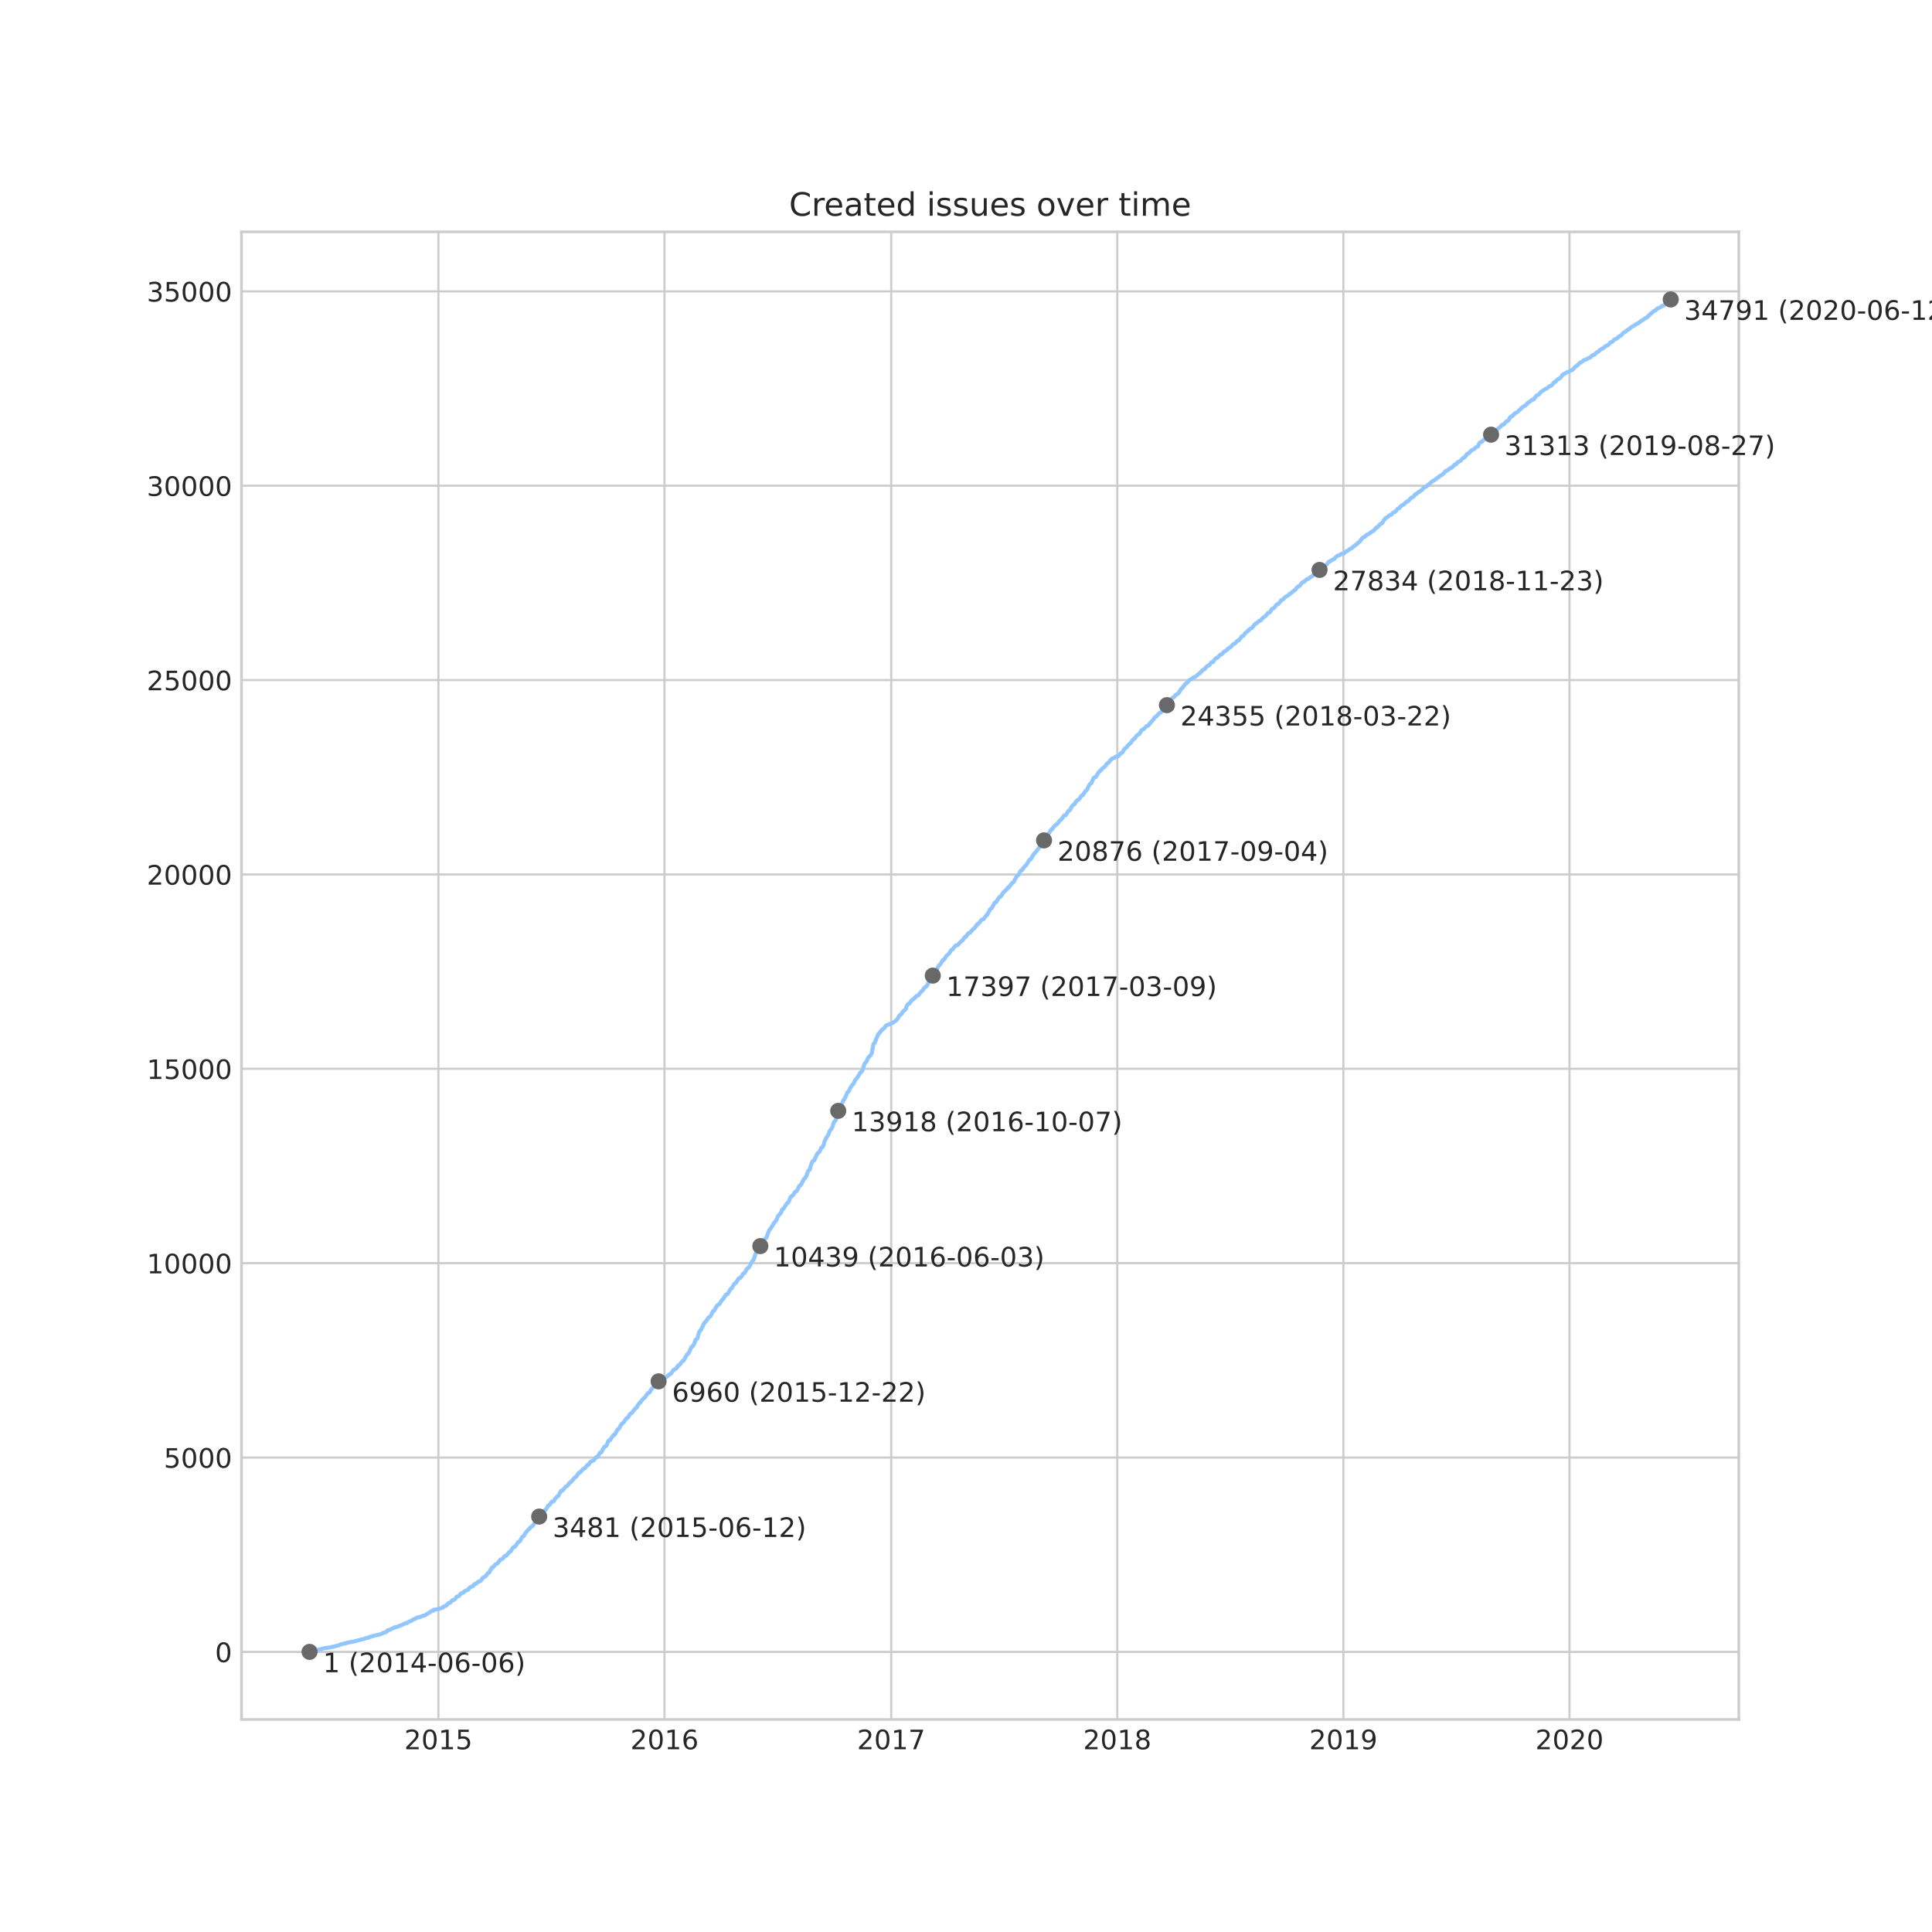 <?xml version="1.0" encoding="utf-8" standalone="no"?>
<!DOCTYPE svg PUBLIC "-//W3C//DTD SVG 1.1//EN"
  "http://www.w3.org/Graphics/SVG/1.1/DTD/svg11.dtd">
<!-- Created with matplotlib (https://matplotlib.org/) -->
<svg height="720pt" version="1.1" viewBox="0 0 720 720" width="720pt" xmlns="http://www.w3.org/2000/svg" xmlns:xlink="http://www.w3.org/1999/xlink">
 <defs>
  <style type="text/css">
*{stroke-linecap:butt;stroke-linejoin:round;}
  </style>
 </defs>
 <g id="figure_1">
  <g id="patch_1">
   <path d="M 0 720 
L 720 720 
L 720 0 
L 0 0 
z
" style="fill:#ffffff;"/>
  </g>
  <g id="axes_1">
   <g id="patch_2">
    <path d="M 90 640.8 
L 648 640.8 
L 648 86.4 
L 90 86.4 
z
" style="fill:#ffffff;"/>
   </g>
   <g id="matplotlib.axis_1">
    <g id="xtick_1">
     <g id="line2d_1">
      <path clip-path="url(#p00e8550034)" d="M 163.38 640.8 
L 163.38 86.4 
" style="fill:none;stroke:#cccccc;stroke-linecap:round;stroke-width:0.8;"/>
     </g>
     <g id="line2d_2"/>
     <g id="text_1">
      <!-- 2015 -->
      <defs>
       <path d="M 19.188 8.297 
L 53.609 8.297 
L 53.609 0 
L 7.328 0 
L 7.328 8.297 
Q 12.938 14.109 22.625 23.891 
Q 32.328 33.688 34.812 36.531 
Q 39.547 41.844 41.422 45.531 
Q 43.312 49.219 43.312 52.781 
Q 43.312 58.594 39.234 62.25 
Q 35.156 65.922 28.609 65.922 
Q 23.969 65.922 18.812 64.312 
Q 13.672 62.703 7.812 59.422 
L 7.812 69.391 
Q 13.766 71.781 18.938 73 
Q 24.125 74.219 28.422 74.219 
Q 39.75 74.219 46.484 68.547 
Q 53.219 62.891 53.219 53.422 
Q 53.219 48.922 51.531 44.891 
Q 49.859 40.875 45.406 35.406 
Q 44.188 33.984 37.641 27.219 
Q 31.109 20.453 19.188 8.297 
z
" id="DejaVuSans-50"/>
       <path d="M 31.781 66.406 
Q 24.172 66.406 20.328 58.906 
Q 16.5 51.422 16.5 36.375 
Q 16.5 21.391 20.328 13.891 
Q 24.172 6.391 31.781 6.391 
Q 39.453 6.391 43.281 13.891 
Q 47.125 21.391 47.125 36.375 
Q 47.125 51.422 43.281 58.906 
Q 39.453 66.406 31.781 66.406 
z
M 31.781 74.219 
Q 44.047 74.219 50.516 64.516 
Q 56.984 54.828 56.984 36.375 
Q 56.984 17.969 50.516 8.266 
Q 44.047 -1.422 31.781 -1.422 
Q 19.531 -1.422 13.062 8.266 
Q 6.594 17.969 6.594 36.375 
Q 6.594 54.828 13.062 64.516 
Q 19.531 74.219 31.781 74.219 
z
" id="DejaVuSans-48"/>
       <path d="M 12.406 8.297 
L 28.516 8.297 
L 28.516 63.922 
L 10.984 60.406 
L 10.984 69.391 
L 28.422 72.906 
L 38.281 72.906 
L 38.281 8.297 
L 54.391 8.297 
L 54.391 0 
L 12.406 0 
z
" id="DejaVuSans-49"/>
       <path d="M 10.797 72.906 
L 49.516 72.906 
L 49.516 64.594 
L 19.828 64.594 
L 19.828 46.734 
Q 21.969 47.469 24.109 47.828 
Q 26.266 48.188 28.422 48.188 
Q 40.625 48.188 47.75 41.5 
Q 54.891 34.812 54.891 23.391 
Q 54.891 11.625 47.562 5.094 
Q 40.234 -1.422 26.906 -1.422 
Q 22.312 -1.422 17.547 -0.641 
Q 12.797 0.141 7.719 1.703 
L 7.719 11.625 
Q 12.109 9.234 16.797 8.062 
Q 21.484 6.891 26.703 6.891 
Q 35.156 6.891 40.078 11.328 
Q 45.016 15.766 45.016 23.391 
Q 45.016 31 40.078 35.438 
Q 35.156 39.891 26.703 39.891 
Q 22.75 39.891 18.812 39.016 
Q 14.891 38.141 10.797 36.281 
z
" id="DejaVuSans-53"/>
      </defs>
      <g style="fill:#262626;" transform="translate(150.655 651.898)scale(0.1 -0.1)">
       <use xlink:href="#DejaVuSans-50"/>
       <use x="63.623" xlink:href="#DejaVuSans-48"/>
       <use x="127.246" xlink:href="#DejaVuSans-49"/>
       <use x="190.869" xlink:href="#DejaVuSans-53"/>
      </g>
     </g>
    </g>
    <g id="xtick_2">
     <g id="line2d_3">
      <path clip-path="url(#p00e8550034)" d="M 247.637 640.8 
L 247.637 86.4 
" style="fill:none;stroke:#cccccc;stroke-linecap:round;stroke-width:0.8;"/>
     </g>
     <g id="line2d_4"/>
     <g id="text_2">
      <!-- 2016 -->
      <defs>
       <path d="M 33.016 40.375 
Q 26.375 40.375 22.484 35.828 
Q 18.609 31.297 18.609 23.391 
Q 18.609 15.531 22.484 10.953 
Q 26.375 6.391 33.016 6.391 
Q 39.656 6.391 43.531 10.953 
Q 47.406 15.531 47.406 23.391 
Q 47.406 31.297 43.531 35.828 
Q 39.656 40.375 33.016 40.375 
z
M 52.594 71.297 
L 52.594 62.312 
Q 48.875 64.062 45.094 64.984 
Q 41.312 65.922 37.594 65.922 
Q 27.828 65.922 22.672 59.328 
Q 17.531 52.734 16.797 39.406 
Q 19.672 43.656 24.016 45.922 
Q 28.375 48.188 33.594 48.188 
Q 44.578 48.188 50.953 41.516 
Q 57.328 34.859 57.328 23.391 
Q 57.328 12.156 50.688 5.359 
Q 44.047 -1.422 33.016 -1.422 
Q 20.359 -1.422 13.672 8.266 
Q 6.984 17.969 6.984 36.375 
Q 6.984 53.656 15.188 63.938 
Q 23.391 74.219 37.203 74.219 
Q 40.922 74.219 44.703 73.484 
Q 48.484 72.75 52.594 71.297 
z
" id="DejaVuSans-54"/>
      </defs>
      <g style="fill:#262626;" transform="translate(234.912 651.898)scale(0.1 -0.1)">
       <use xlink:href="#DejaVuSans-50"/>
       <use x="63.623" xlink:href="#DejaVuSans-48"/>
       <use x="127.246" xlink:href="#DejaVuSans-49"/>
       <use x="190.869" xlink:href="#DejaVuSans-54"/>
      </g>
     </g>
    </g>
    <g id="xtick_3">
     <g id="line2d_5">
      <path clip-path="url(#p00e8550034)" d="M 332.125 640.8 
L 332.125 86.4 
" style="fill:none;stroke:#cccccc;stroke-linecap:round;stroke-width:0.8;"/>
     </g>
     <g id="line2d_6"/>
     <g id="text_3">
      <!-- 2017 -->
      <defs>
       <path d="M 8.203 72.906 
L 55.078 72.906 
L 55.078 68.703 
L 28.609 0 
L 18.312 0 
L 43.219 64.594 
L 8.203 64.594 
z
" id="DejaVuSans-55"/>
      </defs>
      <g style="fill:#262626;" transform="translate(319.4 651.898)scale(0.1 -0.1)">
       <use xlink:href="#DejaVuSans-50"/>
       <use x="63.623" xlink:href="#DejaVuSans-48"/>
       <use x="127.246" xlink:href="#DejaVuSans-49"/>
       <use x="190.869" xlink:href="#DejaVuSans-55"/>
      </g>
     </g>
    </g>
    <g id="xtick_4">
     <g id="line2d_7">
      <path clip-path="url(#p00e8550034)" d="M 416.382 640.8 
L 416.382 86.4 
" style="fill:none;stroke:#cccccc;stroke-linecap:round;stroke-width:0.8;"/>
     </g>
     <g id="line2d_8"/>
     <g id="text_4">
      <!-- 2018 -->
      <defs>
       <path d="M 31.781 34.625 
Q 24.75 34.625 20.719 30.859 
Q 16.703 27.094 16.703 20.516 
Q 16.703 13.922 20.719 10.156 
Q 24.75 6.391 31.781 6.391 
Q 38.812 6.391 42.859 10.172 
Q 46.922 13.969 46.922 20.516 
Q 46.922 27.094 42.891 30.859 
Q 38.875 34.625 31.781 34.625 
z
M 21.922 38.812 
Q 15.578 40.375 12.031 44.719 
Q 8.5 49.078 8.5 55.328 
Q 8.5 64.062 14.719 69.141 
Q 20.953 74.219 31.781 74.219 
Q 42.672 74.219 48.875 69.141 
Q 55.078 64.062 55.078 55.328 
Q 55.078 49.078 51.531 44.719 
Q 48 40.375 41.703 38.812 
Q 48.828 37.156 52.797 32.312 
Q 56.781 27.484 56.781 20.516 
Q 56.781 9.906 50.312 4.234 
Q 43.844 -1.422 31.781 -1.422 
Q 19.734 -1.422 13.25 4.234 
Q 6.781 9.906 6.781 20.516 
Q 6.781 27.484 10.781 32.312 
Q 14.797 37.156 21.922 38.812 
z
M 18.312 54.391 
Q 18.312 48.734 21.844 45.562 
Q 25.391 42.391 31.781 42.391 
Q 38.141 42.391 41.719 45.562 
Q 45.312 48.734 45.312 54.391 
Q 45.312 60.062 41.719 63.234 
Q 38.141 66.406 31.781 66.406 
Q 25.391 66.406 21.844 63.234 
Q 18.312 60.062 18.312 54.391 
z
" id="DejaVuSans-56"/>
      </defs>
      <g style="fill:#262626;" transform="translate(403.657 651.898)scale(0.1 -0.1)">
       <use xlink:href="#DejaVuSans-50"/>
       <use x="63.623" xlink:href="#DejaVuSans-48"/>
       <use x="127.246" xlink:href="#DejaVuSans-49"/>
       <use x="190.869" xlink:href="#DejaVuSans-56"/>
      </g>
     </g>
    </g>
    <g id="xtick_5">
     <g id="line2d_9">
      <path clip-path="url(#p00e8550034)" d="M 500.64 640.8 
L 500.64 86.4 
" style="fill:none;stroke:#cccccc;stroke-linecap:round;stroke-width:0.8;"/>
     </g>
     <g id="line2d_10"/>
     <g id="text_5">
      <!-- 2019 -->
      <defs>
       <path d="M 10.984 1.516 
L 10.984 10.5 
Q 14.703 8.734 18.5 7.812 
Q 22.312 6.891 25.984 6.891 
Q 35.75 6.891 40.891 13.453 
Q 46.047 20.016 46.781 33.406 
Q 43.953 29.203 39.594 26.953 
Q 35.25 24.703 29.984 24.703 
Q 19.047 24.703 12.672 31.312 
Q 6.297 37.938 6.297 49.422 
Q 6.297 60.641 12.938 67.422 
Q 19.578 74.219 30.609 74.219 
Q 43.266 74.219 49.922 64.516 
Q 56.594 54.828 56.594 36.375 
Q 56.594 19.141 48.406 8.859 
Q 40.234 -1.422 26.422 -1.422 
Q 22.703 -1.422 18.891 -0.688 
Q 15.094 0.047 10.984 1.516 
z
M 30.609 32.422 
Q 37.25 32.422 41.125 36.953 
Q 45.016 41.5 45.016 49.422 
Q 45.016 57.281 41.125 61.844 
Q 37.25 66.406 30.609 66.406 
Q 23.969 66.406 20.094 61.844 
Q 16.219 57.281 16.219 49.422 
Q 16.219 41.5 20.094 36.953 
Q 23.969 32.422 30.609 32.422 
z
" id="DejaVuSans-57"/>
      </defs>
      <g style="fill:#262626;" transform="translate(487.915 651.898)scale(0.1 -0.1)">
       <use xlink:href="#DejaVuSans-50"/>
       <use x="63.623" xlink:href="#DejaVuSans-48"/>
       <use x="127.246" xlink:href="#DejaVuSans-49"/>
       <use x="190.869" xlink:href="#DejaVuSans-57"/>
      </g>
     </g>
    </g>
    <g id="xtick_6">
     <g id="line2d_11">
      <path clip-path="url(#p00e8550034)" d="M 584.897 640.8 
L 584.897 86.4 
" style="fill:none;stroke:#cccccc;stroke-linecap:round;stroke-width:0.8;"/>
     </g>
     <g id="line2d_12"/>
     <g id="text_6">
      <!-- 2020 -->
      <g style="fill:#262626;" transform="translate(572.172 651.898)scale(0.1 -0.1)">
       <use xlink:href="#DejaVuSans-50"/>
       <use x="63.623" xlink:href="#DejaVuSans-48"/>
       <use x="127.246" xlink:href="#DejaVuSans-50"/>
       <use x="190.869" xlink:href="#DejaVuSans-48"/>
      </g>
     </g>
    </g>
   </g>
   <g id="matplotlib.axis_2">
    <g id="ytick_1">
     <g id="line2d_13">
      <path clip-path="url(#p00e8550034)" d="M 90 615.614 
L 648 615.614 
" style="fill:none;stroke:#cccccc;stroke-linecap:round;stroke-width:0.8;"/>
     </g>
     <g id="line2d_14"/>
     <g id="text_7">
      <!-- 0 -->
      <g style="fill:#262626;" transform="translate(80.138 619.414)scale(0.1 -0.1)">
       <use xlink:href="#DejaVuSans-48"/>
      </g>
     </g>
    </g>
    <g id="ytick_2">
     <g id="line2d_15">
      <path clip-path="url(#p00e8550034)" d="M 90 543.18 
L 648 543.18 
" style="fill:none;stroke:#cccccc;stroke-linecap:round;stroke-width:0.8;"/>
     </g>
     <g id="line2d_16"/>
     <g id="text_8">
      <!-- 5000 -->
      <g style="fill:#262626;" transform="translate(61.05 546.979)scale(0.1 -0.1)">
       <use xlink:href="#DejaVuSans-53"/>
       <use x="63.623" xlink:href="#DejaVuSans-48"/>
       <use x="127.246" xlink:href="#DejaVuSans-48"/>
       <use x="190.869" xlink:href="#DejaVuSans-48"/>
      </g>
     </g>
    </g>
    <g id="ytick_3">
     <g id="line2d_17">
      <path clip-path="url(#p00e8550034)" d="M 90 470.745 
L 648 470.745 
" style="fill:none;stroke:#cccccc;stroke-linecap:round;stroke-width:0.8;"/>
     </g>
     <g id="line2d_18"/>
     <g id="text_9">
      <!-- 10000 -->
      <g style="fill:#262626;" transform="translate(54.688 474.544)scale(0.1 -0.1)">
       <use xlink:href="#DejaVuSans-49"/>
       <use x="63.623" xlink:href="#DejaVuSans-48"/>
       <use x="127.246" xlink:href="#DejaVuSans-48"/>
       <use x="190.869" xlink:href="#DejaVuSans-48"/>
       <use x="254.492" xlink:href="#DejaVuSans-48"/>
      </g>
     </g>
    </g>
    <g id="ytick_4">
     <g id="line2d_19">
      <path clip-path="url(#p00e8550034)" d="M 90 398.311 
L 648 398.311 
" style="fill:none;stroke:#cccccc;stroke-linecap:round;stroke-width:0.8;"/>
     </g>
     <g id="line2d_20"/>
     <g id="text_10">
      <!-- 15000 -->
      <g style="fill:#262626;" transform="translate(54.688 402.11)scale(0.1 -0.1)">
       <use xlink:href="#DejaVuSans-49"/>
       <use x="63.623" xlink:href="#DejaVuSans-53"/>
       <use x="127.246" xlink:href="#DejaVuSans-48"/>
       <use x="190.869" xlink:href="#DejaVuSans-48"/>
       <use x="254.492" xlink:href="#DejaVuSans-48"/>
      </g>
     </g>
    </g>
    <g id="ytick_5">
     <g id="line2d_21">
      <path clip-path="url(#p00e8550034)" d="M 90 325.876 
L 648 325.876 
" style="fill:none;stroke:#cccccc;stroke-linecap:round;stroke-width:0.8;"/>
     </g>
     <g id="line2d_22"/>
     <g id="text_11">
      <!-- 20000 -->
      <g style="fill:#262626;" transform="translate(54.688 329.675)scale(0.1 -0.1)">
       <use xlink:href="#DejaVuSans-50"/>
       <use x="63.623" xlink:href="#DejaVuSans-48"/>
       <use x="127.246" xlink:href="#DejaVuSans-48"/>
       <use x="190.869" xlink:href="#DejaVuSans-48"/>
       <use x="254.492" xlink:href="#DejaVuSans-48"/>
      </g>
     </g>
    </g>
    <g id="ytick_6">
     <g id="line2d_23">
      <path clip-path="url(#p00e8550034)" d="M 90 253.441 
L 648 253.441 
" style="fill:none;stroke:#cccccc;stroke-linecap:round;stroke-width:0.8;"/>
     </g>
     <g id="line2d_24"/>
     <g id="text_12">
      <!-- 25000 -->
      <g style="fill:#262626;" transform="translate(54.688 257.241)scale(0.1 -0.1)">
       <use xlink:href="#DejaVuSans-50"/>
       <use x="63.623" xlink:href="#DejaVuSans-53"/>
       <use x="127.246" xlink:href="#DejaVuSans-48"/>
       <use x="190.869" xlink:href="#DejaVuSans-48"/>
       <use x="254.492" xlink:href="#DejaVuSans-48"/>
      </g>
     </g>
    </g>
    <g id="ytick_7">
     <g id="line2d_25">
      <path clip-path="url(#p00e8550034)" d="M 90 181.007 
L 648 181.007 
" style="fill:none;stroke:#cccccc;stroke-linecap:round;stroke-width:0.8;"/>
     </g>
     <g id="line2d_26"/>
     <g id="text_13">
      <!-- 30000 -->
      <defs>
       <path d="M 40.578 39.312 
Q 47.656 37.797 51.625 33 
Q 55.609 28.219 55.609 21.188 
Q 55.609 10.406 48.188 4.484 
Q 40.766 -1.422 27.094 -1.422 
Q 22.516 -1.422 17.656 -0.516 
Q 12.797 0.391 7.625 2.203 
L 7.625 11.719 
Q 11.719 9.328 16.594 8.109 
Q 21.484 6.891 26.812 6.891 
Q 36.078 6.891 40.938 10.547 
Q 45.797 14.203 45.797 21.188 
Q 45.797 27.641 41.281 31.266 
Q 36.766 34.906 28.719 34.906 
L 20.219 34.906 
L 20.219 43.016 
L 29.109 43.016 
Q 36.375 43.016 40.234 45.922 
Q 44.094 48.828 44.094 54.297 
Q 44.094 59.906 40.109 62.906 
Q 36.141 65.922 28.719 65.922 
Q 24.656 65.922 20.016 65.031 
Q 15.375 64.156 9.812 62.312 
L 9.812 71.094 
Q 15.438 72.656 20.344 73.438 
Q 25.25 74.219 29.594 74.219 
Q 40.828 74.219 47.359 69.109 
Q 53.906 64.016 53.906 55.328 
Q 53.906 49.266 50.438 45.094 
Q 46.969 40.922 40.578 39.312 
z
" id="DejaVuSans-51"/>
      </defs>
      <g style="fill:#262626;" transform="translate(54.688 184.806)scale(0.1 -0.1)">
       <use xlink:href="#DejaVuSans-51"/>
       <use x="63.623" xlink:href="#DejaVuSans-48"/>
       <use x="127.246" xlink:href="#DejaVuSans-48"/>
       <use x="190.869" xlink:href="#DejaVuSans-48"/>
       <use x="254.492" xlink:href="#DejaVuSans-48"/>
      </g>
     </g>
    </g>
    <g id="ytick_8">
     <g id="line2d_27">
      <path clip-path="url(#p00e8550034)" d="M 90 108.572 
L 648 108.572 
" style="fill:none;stroke:#cccccc;stroke-linecap:round;stroke-width:0.8;"/>
     </g>
     <g id="line2d_28"/>
     <g id="text_14">
      <!-- 35000 -->
      <g style="fill:#262626;" transform="translate(54.688 112.371)scale(0.1 -0.1)">
       <use xlink:href="#DejaVuSans-51"/>
       <use x="63.623" xlink:href="#DejaVuSans-53"/>
       <use x="127.246" xlink:href="#DejaVuSans-48"/>
       <use x="190.869" xlink:href="#DejaVuSans-48"/>
       <use x="254.492" xlink:href="#DejaVuSans-48"/>
      </g>
     </g>
    </g>
   </g>
   <g id="line2d_29">
    <path clip-path="url(#p00e8550034)" d="M 115.364 615.6 
L 115.408 615.499 
L 118.016 615.006 
L 120.845 614.224 
L 120.91 614.195 
L 122.495 614.035 
L 122.73 614.006 
L 124.741 613.528 
L 125.348 613.412 
L 126.04 613.253 
L 126.21 613.152 
L 126.814 612.876 
L 127.533 612.703 
L 128.046 612.558 
L 128.052 612.543 
L 128.931 612.369 
L 129.018 612.311 
L 129.723 612.138 
L 129.727 612.123 
L 131.273 611.848 
L 131.515 611.804 
L 132.59 611.616 
L 132.637 611.515 
L 134.493 611.051 
L 134.675 610.935 
L 135.74 610.805 
L 135.923 610.66 
L 136.098 610.588 
L 136.377 610.501 
L 137.256 610.312 
L 137.256 610.298 
L 137.691 610.138 
L 137.764 610.052 
L 138.84 609.762 
L 138.907 609.733 
L 139.341 609.588 
L 139.376 609.544 
L 141.052 609.255 
L 141.287 609.153 
L 141.854 609.023 
L 142.59 608.661 
L 142.598 608.646 
L 142.85 608.516 
L 142.919 608.487 
L 143.689 608.342 
L 143.751 608.168 
L 144.163 608.038 
L 144.292 607.777 
L 144.414 607.632 
L 144.446 607.56 
L 145.338 607.371 
L 146.231 606.864 
L 146.719 606.734 
L 146.802 606.618 
L 147.043 606.488 
L 147.223 606.43 
L 148.044 606.256 
L 150.625 605.198 
L 150.693 605.068 
L 151.788 604.793 
L 151.87 604.648 
L 152.288 604.431 
L 152.497 604.271 
L 153.182 604.126 
L 153.702 603.692 
L 153.713 603.663 
L 154.129 603.518 
L 154.152 603.46 
L 154.8 603.286 
L 154.933 603.112 
L 155.385 602.837 
L 156.39 602.663 
L 156.509 602.591 
L 157.559 602.171 
L 158.254 602.04 
L 158.536 601.881 
L 158.684 601.722 
L 160.124 600.91 
L 160.301 600.736 
L 160.567 600.563 
L 160.661 600.476 
L 161.279 600.36 
L 161.374 600.302 
L 161.495 600.157 
L 161.512 599.954 
L 163.099 599.722 
L 163.244 599.664 
L 165.008 599.114 
L 165.098 599.027 
L 165.214 598.868 
L 165.228 598.766 
L 165.602 598.621 
L 166.158 598.419 
L 166.432 598.201 
L 166.885 597.709 
L 167.045 597.549 
L 167.071 597.448 
L 167.794 597.303 
L 167.948 597.115 
L 168.046 596.999 
L 168.201 596.796 
L 168.307 596.666 
L 168.62 596.448 
L 168.719 596.303 
L 169.076 596.274 
L 169.38 596.144 
L 170.037 595.318 
L 170.135 595.115 
L 170.56 594.942 
L 170.567 594.927 
L 171.02 594.797 
L 171.125 594.724 
L 171.251 594.507 
L 171.374 594.333 
L 171.676 593.899 
L 171.776 593.826 
L 172.593 593.551 
L 172.758 593.464 
L 173.036 593.189 
L 173.083 593.044 
L 173.322 592.913 
L 174.617 592.305 
L 174.721 592.015 
L 174.909 591.798 
L 175.082 591.639 
L 175.263 591.508 
L 175.849 591.276 
L 175.885 591.204 
L 176.25 591.074 
L 176.393 590.987 
L 176.485 590.827 
L 176.64 590.552 
L 176.815 590.335 
L 177.421 590.204 
L 177.527 590.045 
L 178.171 589.48 
L 178.991 589.263 
L 179.102 589.074 
L 179.288 588.944 
L 179.39 588.828 
L 179.496 588.683 
L 179.826 588.075 
L 179.99 587.93 
L 180.145 587.858 
L 180.927 587.481 
L 181.832 586.221 
L 182.252 586.047 
L 182.374 585.858 
L 182.507 585.656 
L 182.642 585.351 
L 182.734 585.206 
L 182.808 585.004 
L 182.983 584.873 
L 183.292 584.192 
L 183.883 583.932 
L 183.982 583.83 
L 184.136 583.627 
L 184.304 583.381 
L 184.538 583.135 
L 184.703 582.961 
L 185.289 582.729 
L 185.559 582.468 
L 185.804 582.063 
L 185.904 581.976 
L 186.165 581.657 
L 186.46 581.223 
L 187.056 581.063 
L 187.249 580.904 
L 187.465 580.73 
L 187.534 580.629 
L 187.653 580.498 
L 188.085 579.904 
L 188.296 579.846 
L 188.698 579.716 
L 188.851 579.47 
L 189.176 579.209 
L 189.318 579.006 
L 189.744 578.412 
L 190.209 578.267 
L 191.085 576.876 
L 191.272 576.732 
L 191.352 576.601 
L 191.891 576.442 
L 191.997 576.181 
L 192.099 576.123 
L 192.195 575.978 
L 193.109 574.674 
L 193.609 574.515 
L 193.689 574.385 
L 193.818 574.225 
L 193.917 574.066 
L 194.03 573.892 
L 194.16 573.53 
L 194.437 573.197 
L 194.549 572.791 
L 195.008 572.574 
L 195.181 572.429 
L 195.324 572.139 
L 195.427 571.98 
L 195.683 571.516 
L 196.109 570.966 
L 196.46 570.531 
L 197.495 569.503 
L 197.632 569.227 
L 198.44 568.691 
L 198.569 568.546 
L 199.592 567.098 
L 200.015 566.953 
L 200.181 566.373 
L 200.251 566.214 
L 200.629 565.475 
L 200.933 565.2 
L 201.015 564.997 
L 201.673 564.881 
L 201.828 564.707 
L 202.896 562.911 
L 203.437 562.636 
L 203.534 562.361 
L 203.88 561.796 
L 203.983 561.622 
L 204.174 561.318 
L 204.288 561.042 
L 204.708 560.883 
L 204.907 560.695 
L 205.676 559.594 
L 206.437 559.391 
L 206.773 558.681 
L 206.878 558.536 
L 207.725 557.638 
L 208.075 557.522 
L 208.191 557.305 
L 208.317 556.971 
L 208.541 556.566 
L 208.619 556.377 
L 208.722 556.233 
L 208.812 556.073 
L 208.939 555.943 
L 209.055 555.798 
L 209.146 555.566 
L 209.698 555.421 
L 209.813 555.204 
L 210.178 554.856 
L 210.349 554.668 
L 210.446 554.48 
L 210.602 554.306 
L 210.729 554.103 
L 210.843 554.016 
L 211.286 553.842 
L 211.54 553.567 
L 212.382 552.466 
L 212.872 552.278 
L 213.04 551.988 
L 214.191 550.67 
L 214.879 550.134 
L 215.62 548.931 
L 215.816 548.888 
L 216.127 548.757 
L 217.368 547.425 
L 217.828 547.28 
L 217.921 547.178 
L 218.067 547.048 
L 218.175 546.874 
L 218.953 545.976 
L 219.366 545.831 
L 219.698 545.266 
L 219.875 544.976 
L 220.265 544.672 
L 221.109 544.31 
L 221.29 544.151 
L 221.403 544.02 
L 222.105 543.064 
L 222.677 542.876 
L 223.114 542.311 
L 223.237 542.035 
L 223.378 541.731 
L 223.514 541.601 
L 223.61 541.441 
L 223.637 541.34 
L 224.18 541.181 
L 224.498 540.398 
L 224.622 540.152 
L 224.724 539.964 
L 224.962 539.645 
L 225.088 539.442 
L 225.195 539.297 
L 225.273 539.109 
L 225.754 538.964 
L 225.882 538.79 
L 225.883 538.776 
L 226.079 538.645 
L 226.633 537.182 
L 226.811 536.994 
L 226.918 536.806 
L 227.488 536.617 
L 227.605 536.212 
L 227.948 535.777 
L 228.11 535.603 
L 228.211 535.458 
L 228.481 534.937 
L 228.56 534.85 
L 229.052 534.72 
L 229.138 534.575 
L 230.185 532.662 
L 230.695 532.431 
L 231.126 531.561 
L 231.205 531.416 
L 231.318 531.199 
L 231.415 531.054 
L 231.538 530.837 
L 232.089 530.315 
L 232.325 530.185 
L 233.424 528.577 
L 233.929 528.374 
L 234.198 527.969 
L 234.346 527.722 
L 234.466 527.534 
L 234.71 527.143 
L 234.906 526.911 
L 235.056 526.824 
L 235.466 526.549 
L 235.684 526.274 
L 236.87 524.781 
L 237.212 524.637 
L 237.389 524.274 
L 237.482 524.13 
L 237.741 523.666 
L 237.834 523.521 
L 238.422 522.739 
L 238.739 522.579 
L 238.858 522.261 
L 239.254 521.783 
L 239.959 521.029 
L 240.418 520.725 
L 240.529 520.522 
L 240.95 519.841 
L 241.434 519.19 
L 241.971 519.016 
L 242.076 518.871 
L 242.202 518.74 
L 242.351 518.349 
L 242.475 518.19 
L 242.664 517.9 
L 242.753 517.755 
L 243.237 517.103 
L 243.631 516.944 
L 243.724 516.727 
L 243.869 516.596 
L 244.1 516.278 
L 244.246 515.959 
L 244.516 515.524 
L 245.536 514.626 
L 245.636 514.467 
L 245.907 514.206 
L 245.979 514.163 
L 246.779 513.887 
L 247.758 513.308 
L 248.414 513.163 
L 248.945 512.641 
L 249.049 512.526 
L 249.307 512.395 
L 249.483 512.192 
L 249.6 512.149 
L 250.123 511.874 
L 250.26 511.598 
L 250.359 511.482 
L 250.554 511.193 
L 250.843 510.715 
L 251.091 510.599 
L 251.189 510.425 
L 251.656 510.237 
L 252.19 509.773 
L 252.332 509.541 
L 252.467 509.396 
L 252.573 509.237 
L 252.668 509.078 
L 252.755 508.86 
L 253.27 508.672 
L 253.401 508.469 
L 253.506 508.31 
L 253.63 508.165 
L 253.854 507.861 
L 253.958 507.716 
L 254.413 507.18 
L 254.788 507.035 
L 256.085 504.674 
L 256.572 504.413 
L 256.726 504.065 
L 256.813 503.906 
L 257.091 503.268 
L 257.623 502.023 
L 258.095 501.776 
L 258.344 501.458 
L 258.429 501.313 
L 258.506 501.11 
L 258.638 500.979 
L 258.789 500.501 
L 258.937 500.067 
L 259.063 499.907 
L 259.119 499.676 
L 259.198 499.328 
L 259.399 499.169 
L 259.475 499.14 
L 259.73 498.98 
L 260.001 498.531 
L 260.063 498.285 
L 260.192 497.532 
L 260.26 497.401 
L 260.515 496.575 
L 260.923 495.837 
L 261.206 495.663 
L 261.498 495.098 
L 261.61 494.866 
L 261.722 494.576 
L 261.841 494.373 
L 261.956 494.084 
L 262.064 493.881 
L 262.357 493.229 
L 262.47 493.012 
L 262.913 492.664 
L 263.107 492.331 
L 263.226 492.157 
L 263.321 492.012 
L 263.429 491.882 
L 263.604 491.708 
L 263.735 491.462 
L 264.015 491.085 
L 264.18 490.911 
L 264.403 490.81 
L 264.796 490.462 
L 265.081 489.911 
L 265.192 489.723 
L 265.436 489.158 
L 265.559 489.013 
L 265.633 488.796 
L 265.785 488.579 
L 266.178 488.39 
L 266.53 487.767 
L 266.649 487.608 
L 266.765 487.347 
L 266.891 487.058 
L 267.149 486.768 
L 267.264 486.507 
L 268.027 486.058 
L 269.196 484.32 
L 269.513 484.131 
L 269.668 483.914 
L 269.751 483.755 
L 269.83 483.581 
L 269.96 483.436 
L 270.058 483.19 
L 270.213 483.016 
L 270.468 482.538 
L 270.512 482.48 
L 271.055 482.349 
L 271.278 482.103 
L 271.387 481.9 
L 271.528 481.683 
L 271.652 481.437 
L 272.306 480.321 
L 272.687 480.147 
L 272.857 479.756 
L 272.973 479.597 
L 273.074 479.423 
L 273.218 479.22 
L 273.423 478.814 
L 273.577 478.67 
L 273.703 478.365 
L 273.82 478.278 
L 274.353 478.003 
L 274.492 477.713 
L 274.592 477.554 
L 274.817 477.177 
L 274.953 476.946 
L 275.249 476.54 
L 275.354 476.381 
L 275.901 476.221 
L 276.427 475.584 
L 276.547 475.338 
L 276.663 475.207 
L 276.741 474.975 
L 276.9 474.816 
L 276.968 474.642 
L 277.505 474.41 
L 277.626 474.15 
L 277.855 473.744 
L 277.987 473.483 
L 278.073 473.295 
L 278.196 473.136 
L 278.591 472.643 
L 278.868 472.484 
L 279.102 472.295 
L 279.217 472.078 
L 279.421 471.774 
L 279.582 471.499 
L 279.675 471.281 
L 280.337 469.934 
L 280.791 469.601 
L 280.942 469.108 
L 281.049 468.833 
L 281.861 466.486 
L 282.694 465.646 
L 282.828 465.472 
L 282.941 465.168 
L 283.254 464.487 
L 283.377 464.284 
L 283.489 464.038 
L 283.773 463.907 
L 284.006 463.763 
L 284.168 463.4 
L 284.283 463.212 
L 284.457 462.792 
L 284.535 462.56 
L 284.664 462.256 
L 284.909 461.894 
L 285.014 461.763 
L 285.161 461.59 
L 285.543 461.372 
L 285.672 461.198 
L 285.724 461.01 
L 285.826 460.677 
L 285.9 460.431 
L 286.025 460.199 
L 286.175 459.663 
L 286.277 459.359 
L 286.411 459.127 
L 286.634 458.518 
L 286.751 458.344 
L 286.918 458.171 
L 287.036 458.069 
L 288.605 455.563 
L 288.825 455.404 
L 288.947 455.23 
L 289.158 454.911 
L 289.434 454.433 
L 289.51 454.274 
L 290.032 453.028 
L 290.389 452.781 
L 291.108 451.825 
L 291.224 451.507 
L 291.282 451.173 
L 291.524 450.724 
L 291.851 450.565 
L 292.154 450.203 
L 292.577 449.493 
L 292.803 449.174 
L 293.083 448.754 
L 293.195 448.522 
L 293.575 448.348 
L 293.763 448.102 
L 293.916 447.87 
L 294.048 447.537 
L 294.218 447.19 
L 294.347 446.682 
L 294.448 446.538 
L 294.566 446.233 
L 294.718 445.987 
L 294.894 445.842 
L 295.32 445.61 
L 295.443 445.379 
L 295.662 445.248 
L 295.834 444.959 
L 295.967 444.727 
L 296.175 444.35 
L 296.296 444.205 
L 296.403 444.075 
L 296.946 443.858 
L 297.413 442.974 
L 297.697 442.322 
L 297.805 442.119 
L 298.16 441.699 
L 298.505 441.54 
L 298.64 441.322 
L 299.1 440.308 
L 299.442 439.758 
L 299.534 439.569 
L 299.662 439.294 
L 299.965 439.12 
L 300.159 438.874 
L 300.234 438.715 
L 300.328 438.541 
L 300.444 438.381 
L 300.555 438.106 
L 300.682 437.686 
L 300.821 437.411 
L 300.891 437.194 
L 301.145 436.411 
L 301.794 435.846 
L 302.261 434.064 
L 302.337 433.891 
L 302.887 432.688 
L 303.425 432.471 
L 304.564 429.907 
L 305.258 429.371 
L 305.375 429.168 
L 305.518 429.008 
L 305.628 428.719 
L 305.783 428.429 
L 305.922 428.009 
L 306.042 427.719 
L 306.333 427.56 
L 306.636 427.386 
L 306.882 426.748 
L 306.975 426.531 
L 307.152 425.937 
L 307.248 425.459 
L 307.353 425.256 
L 307.642 424.677 
L 307.735 424.416 
L 307.848 424.257 
L 307.953 423.909 
L 308.322 423.503 
L 308.424 423.344 
L 308.514 423.185 
L 308.652 422.924 
L 308.738 422.794 
L 308.847 422.475 
L 308.978 422.229 
L 309.12 421.591 
L 309.548 420.983 
L 309.75 420.852 
L 309.857 420.722 
L 309.99 420.418 
L 310.127 420.157 
L 310.485 419.114 
L 310.707 418.346 
L 310.911 417.998 
L 311.073 417.854 
L 311.242 417.796 
L 311.464 417.39 
L 311.592 417.013 
L 311.76 416.535 
L 312.075 415.449 
L 312.184 414.608 
L 312.42 413.855 
L 312.531 413.652 
L 312.889 413.377 
L 313.047 413.218 
L 313.224 412.58 
L 313.374 412.421 
L 313.68 411.755 
L 313.854 411.132 
L 313.945 410.842 
L 314.055 410.596 
L 314.222 410.219 
L 314.816 409.393 
L 314.966 409.031 
L 315.177 408.567 
L 315.289 408.336 
L 315.4 408.06 
L 315.641 407.539 
L 315.726 407.249 
L 315.829 407.046 
L 316.23 406.8 
L 316.318 406.641 
L 316.448 406.365 
L 316.698 405.771 
L 316.806 405.525 
L 317.599 404.323 
L 317.804 404.178 
L 318.005 404.004 
L 318.242 403.526 
L 318.376 403.251 
L 318.492 403.004 
L 318.639 402.686 
L 318.963 402.15 
L 319.042 402.005 
L 319.254 401.845 
L 319.353 401.788 
L 319.681 401.266 
L 319.793 401.092 
L 319.901 400.933 
L 320.033 400.73 
L 320.209 400.411 
L 320.614 399.687 
L 320.757 399.6 
L 321.198 399.31 
L 321.488 398.716 
L 322.006 396.905 
L 322.153 396.616 
L 322.211 396.384 
L 322.392 396.239 
L 322.492 396.022 
L 322.744 395.819 
L 323.047 395.297 
L 323.173 395.022 
L 323.624 394.052 
L 324.471 393.269 
L 324.874 392.458 
L 324.96 392.299 
L 324.989 391.821 
L 325.086 391.313 
L 325.118 391.154 
L 325.324 390.053 
L 325.452 389.314 
L 325.557 389.01 
L 325.716 388.909 
L 325.987 388.662 
L 326.716 386.75 
L 326.846 386.547 
L 327.266 385.417 
L 327.542 385.243 
L 327.691 385.084 
L 327.8 384.91 
L 327.934 384.722 
L 328.057 384.592 
L 328.162 384.418 
L 328.28 384.302 
L 328.472 383.998 
L 328.58 383.838 
L 329.359 383.288 
L 329.474 383.201 
L 329.625 382.998 
L 329.829 382.737 
L 329.969 382.505 
L 330.077 382.332 
L 330.292 382.114 
L 331.227 381.81 
L 331.402 381.709 
L 332.828 381.1 
L 334.024 380.231 
L 334.636 379.463 
L 334.95 378.84 
L 335.056 378.695 
L 335.169 378.478 
L 335.85 377.971 
L 336.012 377.783 
L 336.132 377.609 
L 336.401 377.102 
L 336.595 376.899 
L 336.907 376.609 
L 337.293 376.392 
L 337.516 376.117 
L 337.617 375.943 
L 337.876 375.001 
L 337.977 374.856 
L 338.123 374.596 
L 338.242 374.422 
L 338.338 374.233 
L 338.407 374.146 
L 338.915 373.958 
L 339.115 373.683 
L 339.263 373.509 
L 339.539 373.074 
L 339.992 372.582 
L 340.073 372.538 
L 340.45 372.379 
L 340.763 371.973 
L 341.085 371.64 
L 341.226 371.51 
L 341.523 371.264 
L 341.648 371.133 
L 342.196 370.959 
L 342.371 370.742 
L 342.501 370.597 
L 342.632 370.438 
L 342.749 370.235 
L 342.913 369.989 
L 343.591 369.293 
L 343.858 369.076 
L 344.696 367.903 
L 345.384 367.511 
L 345.749 366.787 
L 346.112 365.903 
L 346.203 365.686 
L 346.314 365.57 
L 346.437 365.353 
L 346.509 365.252 
L 346.713 365.092 
L 346.818 365.034 
L 347.037 364.86 
L 347.177 364.498 
L 347.294 364.324 
L 347.947 362.934 
L 348.25 362.47 
L 348.602 362.311 
L 348.948 361.615 
L 349.089 361.441 
L 349.159 361.268 
L 349.322 360.891 
L 349.399 360.717 
L 349.783 359.949 
L 350.294 359.558 
L 351.386 357.776 
L 351.839 357.573 
L 351.99 357.356 
L 352.601 356.342 
L 353.33 355.69 
L 353.496 355.545 
L 354.151 354.662 
L 354.261 354.401 
L 354.423 354.169 
L 354.649 353.952 
L 354.771 353.879 
L 355.095 353.749 
L 355.214 353.532 
L 356.115 352.373 
L 356.824 352.257 
L 357.156 351.909 
L 357.277 351.808 
L 357.425 351.576 
L 357.575 351.402 
L 358.4 350.692 
L 358.561 350.518 
L 358.769 350.373 
L 358.906 350.171 
L 359.138 349.765 
L 359.549 349.243 
L 360.03 349.07 
L 360.173 348.722 
L 360.97 347.708 
L 361.53 347.577 
L 361.732 347.259 
L 361.854 347.114 
L 362.095 346.911 
L 362.175 346.795 
L 362.313 346.65 
L 362.436 346.505 
L 362.585 346.288 
L 362.718 346.187 
L 363.163 345.94 
L 363.372 345.578 
L 363.54 345.404 
L 363.953 344.781 
L 364.107 344.637 
L 364.337 344.376 
L 364.735 344.173 
L 364.841 344.014 
L 365.787 342.811 
L 365.829 342.739 
L 366.608 342.493 
L 366.704 342.333 
L 366.868 342.087 
L 366.961 341.928 
L 367.711 340.986 
L 368.037 340.812 
L 368.15 340.479 
L 368.315 340.16 
L 368.428 339.943 
L 368.536 339.697 
L 369.059 338.769 
L 369.625 338.422 
L 369.761 338.089 
L 369.879 337.886 
L 370.034 337.581 
L 370.155 337.393 
L 370.472 336.799 
L 370.634 336.553 
L 370.747 336.35 
L 371.269 336.147 
L 371.431 335.785 
L 371.76 335.307 
L 371.918 335.046 
L 372.036 334.872 
L 372.138 334.713 
L 372.246 334.51 
L 372.422 334.365 
L 372.827 334.192 
L 372.96 333.989 
L 373.082 333.916 
L 373.269 333.713 
L 373.535 333.148 
L 373.642 333.018 
L 373.864 332.67 
L 373.984 332.468 
L 374.45 332.192 
L 374.564 331.99 
L 374.701 331.859 
L 374.797 331.787 
L 375.036 331.613 
L 375.117 331.497 
L 375.277 331.352 
L 375.39 331.193 
L 375.521 330.903 
L 375.582 330.802 
L 376.065 330.642 
L 376.187 330.338 
L 376.386 330.106 
L 376.468 329.99 
L 376.596 329.831 
L 376.769 329.628 
L 376.897 329.483 
L 377.104 329.165 
L 377.812 328.614 
L 378.866 326.586 
L 379.398 326.151 
L 379.453 326.035 
L 379.646 325.905 
L 379.835 325.528 
L 380.104 324.934 
L 380.286 324.761 
L 380.381 324.485 
L 380.961 324.239 
L 381.211 323.718 
L 381.29 323.544 
L 381.46 323.37 
L 382.356 322.37 
L 382.531 322.24 
L 382.906 321.617 
L 383.067 321.414 
L 383.375 320.791 
L 383.47 320.661 
L 383.609 320.443 
L 383.732 320.4 
L 384.135 320.212 
L 385.399 318.053 
L 385.726 317.908 
L 387.28 315.851 
L 387.386 315.706 
L 387.588 315.503 
L 388.09 314.562 
L 388.394 313.823 
L 388.509 313.533 
L 388.772 313.432 
L 389.002 313.301 
L 389.276 312.997 
L 389.344 312.867 
L 389.651 312.215 
L 389.777 312.07 
L 390.051 311.404 
L 390.143 311.157 
L 390.614 310.969 
L 390.688 310.795 
L 390.81 310.607 
L 390.947 310.447 
L 391.571 309.433 
L 391.668 309.245 
L 391.773 309.158 
L 392.13 308.999 
L 392.324 308.753 
L 392.618 308.231 
L 392.737 308.101 
L 393.557 307.318 
L 393.894 307.188 
L 395.072 305.652 
L 395.514 305.435 
L 395.665 305.203 
L 396.527 303.943 
L 397.15 303.798 
L 397.209 303.653 
L 397.327 303.523 
L 397.881 302.639 
L 398.048 302.306 
L 398.716 301.929 
L 398.825 301.726 
L 399.446 300.509 
L 399.705 300.22 
L 399.8 300.104 
L 400.537 299.611 
L 400.686 299.191 
L 401.371 298.307 
L 401.45 298.221 
L 402.036 297.974 
L 402.104 297.858 
L 402.243 297.713 
L 403.07 296.497 
L 403.539 296.337 
L 403.83 295.816 
L 404.028 295.526 
L 404.183 295.367 
L 404.342 295.077 
L 404.538 294.787 
L 405.093 294.309 
L 405.699 292.976 
L 405.827 292.817 
L 406.052 292.426 
L 406.185 292.223 
L 406.281 292.107 
L 406.565 291.948 
L 406.689 291.904 
L 406.82 291.701 
L 407.065 290.977 
L 407.329 290.456 
L 407.45 290.151 
L 407.732 289.804 
L 407.83 289.717 
L 408.375 289.557 
L 409.308 288.022 
L 409.415 287.819 
L 410.088 287.225 
L 410.197 287.08 
L 410.546 286.732 
L 410.672 286.486 
L 410.92 286.327 
L 411.026 286.196 
L 411.477 285.979 
L 411.677 285.747 
L 412.064 285.24 
L 412.435 284.762 
L 412.56 284.588 
L 413.437 283.893 
L 413.562 283.676 
L 413.714 283.458 
L 413.857 283.285 
L 414.36 282.777 
L 414.584 282.676 
L 415.34 282.386 
L 415.49 282.227 
L 415.827 281.995 
L 415.89 281.937 
L 416.728 281.778 
L 416.885 281.619 
L 417.114 281.445 
L 417.216 281.285 
L 417.387 281.054 
L 417.546 280.793 
L 417.633 280.72 
L 418.114 280.575 
L 418.248 280.416 
L 418.475 280.126 
L 418.877 279.359 
L 418.998 279.185 
L 419.127 279.011 
L 419.959 278.402 
L 420.133 278.069 
L 420.348 277.808 
L 420.454 277.678 
L 421.438 276.823 
L 421.559 276.592 
L 422.053 275.896 
L 422.596 275.331 
L 422.932 275.201 
L 423.277 274.621 
L 423.476 274.332 
L 423.582 274.158 
L 424.221 273.723 
L 424.609 273.549 
L 424.823 273.158 
L 424.937 272.97 
L 425.114 272.695 
L 425.231 272.463 
L 425.34 272.216 
L 425.375 272.159 
L 425.607 272.014 
L 425.708 271.927 
L 426.182 271.782 
L 426.467 271.492 
L 426.736 271.159 
L 427.026 270.913 
L 427.21 270.782 
L 427.246 270.623 
L 427.783 270.464 
L 428.112 270.159 
L 428.337 269.87 
L 428.461 269.623 
L 428.773 269.319 
L 429.022 269.015 
L 429.618 268.435 
L 430.24 267.494 
L 430.402 267.334 
L 430.548 267.146 
L 430.972 266.987 
L 431.076 266.827 
L 432.049 265.741 
L 432.493 265.61 
L 432.521 265.581 
L 432.712 265.451 
L 432.814 265.364 
L 432.96 265.161 
L 433.145 264.843 
L 433.253 264.553 
L 433.442 264.394 
L 433.559 264.191 
L 433.869 263.944 
L 434.253 263.785 
L 434.725 263.075 
L 434.839 262.887 
L 435.118 262.467 
L 435.327 262.221 
L 435.758 261.931 
L 435.871 261.409 
L 436.519 260.555 
L 436.626 260.41 
L 436.999 260.033 
L 437.233 259.975 
L 437.49 259.772 
L 437.616 259.627 
L 437.804 259.439 
L 437.967 259.251 
L 438.037 259.077 
L 438.127 259.019 
L 438.519 258.802 
L 438.604 258.686 
L 439.03 258.526 
L 439.368 258.063 
L 439.487 257.889 
L 439.61 257.585 
L 439.697 257.411 
L 439.842 257.266 
L 440.293 256.614 
L 440.711 256.295 
L 440.814 256.194 
L 440.905 256.006 
L 441.027 255.817 
L 441.207 255.571 
L 441.73 254.876 
L 442.414 254.47 
L 442.538 254.18 
L 442.732 254.035 
L 443.191 253.485 
L 443.827 253.152 
L 444.397 252.79 
L 444.524 252.645 
L 444.884 252.427 
L 445.371 252.254 
L 445.621 252.123 
L 446.802 251.051 
L 447.188 250.892 
L 447.298 250.674 
L 447.471 250.501 
L 447.607 250.37 
L 447.72 250.24 
L 447.784 250.167 
L 447.96 250.008 
L 448.153 249.791 
L 448.271 249.646 
L 448.806 249.472 
L 449.109 249.124 
L 449.408 248.69 
L 449.75 248.429 
L 449.848 248.241 
L 450.455 248.052 
L 450.551 247.965 
L 450.698 247.821 
L 450.877 247.545 
L 451.417 246.893 
L 451.437 246.835 
L 452.082 246.72 
L 452.192 246.473 
L 452.277 246.314 
L 452.877 245.561 
L 453.022 245.387 
L 453.125 245.329 
L 453.38 245.271 
L 453.847 244.981 
L 453.954 244.807 
L 454.221 244.619 
L 454.423 244.329 
L 454.539 244.213 
L 454.704 244.01 
L 455.341 243.793 
L 455.767 243.33 
L 455.9 243.214 
L 456.109 242.938 
L 456.242 242.823 
L 456.943 242.475 
L 457.126 242.287 
L 457.301 242.069 
L 457.577 241.866 
L 457.671 241.794 
L 457.799 241.649 
L 457.898 241.577 
L 458.704 241.055 
L 459.48 240.171 
L 460.197 239.809 
L 460.287 239.751 
L 460.389 239.606 
L 460.474 239.534 
L 460.617 239.404 
L 460.705 239.317 
L 460.821 239.172 
L 460.922 239.041 
L 461.184 238.81 
L 461.228 238.752 
L 461.738 238.607 
L 462.565 237.448 
L 462.792 237.129 
L 463.44 236.912 
L 463.55 236.666 
L 463.707 236.376 
L 464.034 235.985 
L 464.14 235.854 
L 464.986 235.275 
L 465.072 235.043 
L 465.248 234.898 
L 465.39 234.782 
L 465.725 234.493 
L 465.871 234.348 
L 466.037 234.232 
L 466.531 234.058 
L 467.009 233.464 
L 467.291 233.087 
L 467.669 232.609 
L 468.433 232.146 
L 469.235 231.392 
L 469.839 231.219 
L 469.921 231.059 
L 470.041 230.914 
L 470.535 230.378 
L 470.785 230.161 
L 471.036 229.973 
L 471.466 229.741 
L 471.606 229.596 
L 471.774 229.379 
L 471.883 229.277 
L 472.21 228.872 
L 472.491 228.495 
L 473.198 228.249 
L 473.308 228.089 
L 473.418 227.858 
L 473.596 227.684 
L 473.748 227.322 
L 473.849 227.119 
L 474.066 226.901 
L 474.205 226.843 
L 474.691 226.641 
L 474.964 226.365 
L 475.191 226.061 
L 475.385 225.757 
L 475.653 225.453 
L 475.734 225.337 
L 476.277 225.177 
L 476.371 224.989 
L 476.572 224.801 
L 476.663 224.728 
L 476.785 224.584 
L 477.008 224.381 
L 477.104 224.221 
L 477.307 223.917 
L 477.387 223.743 
L 477.993 223.482 
L 478.099 223.381 
L 478.347 223.178 
L 478.653 222.831 
L 478.998 222.454 
L 479.848 222.019 
L 481.461 220.744 
L 481.55 220.643 
L 481.909 220.426 
L 482.02 220.252 
L 482.138 220.151 
L 482.805 219.759 
L 483.031 219.339 
L 483.181 219.122 
L 483.336 219.021 
L 483.636 218.702 
L 483.746 218.571 
L 484.403 218.311 
L 484.564 218.093 
L 484.68 217.948 
L 484.797 217.731 
L 484.91 217.572 
L 485.393 217.05 
L 485.462 216.992 
L 485.932 216.819 
L 487.013 215.877 
L 487.634 215.689 
L 487.739 215.587 
L 488.177 215.254 
L 489.243 214.472 
L 489.555 214.225 
L 489.67 214.066 
L 489.907 213.907 
L 490.072 213.704 
L 490.207 213.559 
L 490.258 213.429 
L 490.794 213.284 
L 490.901 213.168 
L 491.077 212.965 
L 491.183 212.762 
L 491.551 212.53 
L 491.661 212.472 
L 492.533 212.096 
L 493.608 210.922 
L 494.09 210.763 
L 494.175 210.647 
L 494.29 210.473 
L 494.476 210.256 
L 494.679 210.068 
L 494.814 209.792 
L 494.938 209.691 
L 495.094 209.445 
L 495.169 209.358 
L 495.655 209.213 
L 495.941 208.996 
L 496.157 208.851 
L 496.689 208.503 
L 497.298 208.3 
L 497.411 208.01 
L 498.43 207.112 
L 499.099 206.938 
L 500.025 206.388 
L 500.861 206.229 
L 501.33 205.707 
L 501.588 205.519 
L 502.164 205.287 
L 502.519 205.026 
L 502.67 204.867 
L 503.524 204.36 
L 503.844 204.229 
L 505.057 203.143 
L 505.381 203.012 
L 505.443 202.926 
L 505.633 202.781 
L 505.795 202.621 
L 506.055 202.346 
L 506.176 202.23 
L 506.941 201.694 
L 507.089 201.318 
L 507.255 201.129 
L 507.431 200.825 
L 507.646 200.622 
L 507.807 200.434 
L 507.991 200.274 
L 508.616 200.072 
L 508.735 199.912 
L 508.883 199.782 
L 509.097 199.521 
L 509.264 199.362 
L 509.727 199.13 
L 510.026 198.971 
L 510.405 198.826 
L 510.627 198.579 
L 511.461 197.986 
L 511.874 197.841 
L 511.988 197.725 
L 512.127 197.493 
L 512.23 197.421 
L 512.497 197.16 
L 512.637 196.986 
L 512.883 196.609 
L 513.39 196.45 
L 513.796 195.899 
L 514.069 195.755 
L 514.221 195.523 
L 514.456 195.247 
L 514.51 195.19 
L 515.011 195.03 
L 515.147 194.885 
L 515.262 194.682 
L 515.647 193.987 
L 515.794 193.813 
L 516.215 193.219 
L 516.977 192.77 
L 517.1 192.698 
L 517.708 192.104 
L 517.728 192.075 
L 518.367 191.901 
L 519.282 190.974 
L 519.335 190.93 
L 519.92 190.742 
L 520.065 190.496 
L 520.344 190.322 
L 520.559 190.003 
L 520.658 189.844 
L 520.85 189.627 
L 521.107 189.496 
L 521.495 189.366 
L 521.608 189.163 
L 521.731 189.018 
L 521.944 188.801 
L 522.117 188.612 
L 522.264 188.453 
L 522.433 188.294 
L 523.135 188.004 
L 523.611 187.511 
L 524.202 186.975 
L 524.716 186.802 
L 525.949 185.469 
L 526.464 185.309 
L 526.599 185.252 
L 527.086 184.701 
L 527.196 184.455 
L 527.316 184.31 
L 527.418 184.208 
L 527.896 184.064 
L 528.091 183.89 
L 528.355 183.6 
L 528.766 183.339 
L 528.906 183.252 
L 529.694 182.702 
L 529.917 182.557 
L 530.103 182.354 
L 530.252 182.151 
L 530.43 181.862 
L 530.543 181.702 
L 530.766 181.601 
L 531.047 181.543 
L 531.424 181.398 
L 531.512 181.282 
L 531.703 181.152 
L 531.753 181.036 
L 531.98 180.905 
L 533.268 179.848 
L 533.398 179.746 
L 533.587 179.558 
L 533.663 179.486 
L 533.784 179.355 
L 534.085 179.196 
L 534.48 179.037 
L 534.834 178.747 
L 535.179 178.515 
L 535.308 178.356 
L 535.897 177.936 
L 536.164 177.805 
L 536.357 177.544 
L 537.319 176.979 
L 537.574 176.849 
L 537.699 176.704 
L 537.817 176.617 
L 537.967 176.414 
L 538.345 175.994 
L 538.49 175.734 
L 539.305 175.328 
L 539.506 175.183 
L 539.608 175.14 
L 540.035 174.792 
L 540.181 174.705 
L 540.539 174.473 
L 540.937 174.314 
L 541.335 173.952 
L 541.559 173.749 
L 542.017 173.242 
L 542.564 173.054 
L 542.713 172.793 
L 542.809 172.691 
L 542.998 172.575 
L 543.088 172.416 
L 543.21 172.271 
L 543.749 171.996 
L 544.164 171.851 
L 545.208 170.721 
L 545.772 170.475 
L 546.07 170.04 
L 546.226 169.895 
L 546.466 169.62 
L 546.577 169.403 
L 546.798 169.113 
L 547.339 168.925 
L 547.446 168.794 
L 547.597 168.635 
L 547.711 168.505 
L 547.875 168.36 
L 548.207 167.954 
L 549.336 167.36 
L 549.815 166.911 
L 549.952 166.766 
L 550.043 166.679 
L 550.731 166.39 
L 551.214 165.433 
L 551.313 165.158 
L 551.599 164.868 
L 551.647 164.81 
L 552.3 164.593 
L 552.682 164.13 
L 554.106 163.217 
L 554.215 163.101 
L 554.35 162.956 
L 554.514 162.724 
L 555.141 162.304 
L 555.542 162.145 
L 556.369 161.247 
L 556.506 161.044 
L 557.342 160.798 
L 557.467 160.58 
L 557.617 160.45 
L 557.812 160.262 
L 557.945 160.059 
L 558.413 159.653 
L 558.949 159.233 
L 559.093 159.088 
L 559.306 158.9 
L 559.438 158.711 
L 559.768 158.364 
L 560.403 158.19 
L 560.58 157.973 
L 561.324 157.089 
L 561.841 156.915 
L 561.954 156.799 
L 562.229 156.48 
L 562.297 156.379 
L 562.446 156.249 
L 562.556 156.002 
L 562.668 155.626 
L 562.817 155.481 
L 562.939 155.322 
L 562.997 155.278 
L 563.506 155.119 
L 563.63 154.93 
L 563.859 154.786 
L 563.875 154.728 
L 564.03 154.597 
L 564.652 153.931 
L 565.206 153.757 
L 566.545 152.54 
L 566.752 152.381 
L 566.875 152.163 
L 567.182 151.903 
L 567.419 151.714 
L 567.916 151.381 
L 568.115 151.323 
L 568.514 151.12 
L 569.42 150.077 
L 570.132 149.686 
L 570.353 149.454 
L 570.656 149.28 
L 570.894 149.02 
L 571.531 148.86 
L 571.839 148.469 
L 571.949 148.237 
L 572.203 148.02 
L 572.304 147.846 
L 572.443 147.658 
L 572.576 147.47 
L 572.762 147.339 
L 572.939 147.267 
L 573.269 147.122 
L 573.67 146.832 
L 574.057 146.296 
L 574.164 146.122 
L 574.563 145.876 
L 574.871 145.659 
L 575.082 145.514 
L 576.147 144.847 
L 576.52 144.717 
L 576.617 144.63 
L 576.892 144.398 
L 577.396 143.949 
L 578.1 143.732 
L 578.54 143.268 
L 578.663 143.095 
L 578.965 142.703 
L 579.164 142.544 
L 579.706 142.254 
L 580.374 141.458 
L 580.64 141.284 
L 580.79 141.182 
L 581.263 141.023 
L 581.422 140.864 
L 581.541 140.719 
L 581.968 140.226 
L 582.281 139.69 
L 584.252 138.604 
L 584.658 138.473 
L 585.249 138.198 
L 586.022 137.821 
L 586.219 137.676 
L 586.336 137.546 
L 586.846 136.88 
L 588.033 135.981 
L 588.19 135.779 
L 588.781 135.214 
L 588.93 135.083 
L 589.421 134.938 
L 589.532 134.837 
L 589.93 134.547 
L 590.138 134.315 
L 590.474 134.142 
L 590.49 134.127 
L 591.108 133.982 
L 591.396 133.823 
L 591.569 133.678 
L 591.73 133.562 
L 592.649 133.2 
L 593.416 132.403 
L 594.227 132.157 
L 594.583 131.824 
L 594.691 131.65 
L 594.93 131.462 
L 595.106 131.346 
L 595.635 131.027 
L 595.799 130.955 
L 595.908 130.81 
L 596.367 130.303 
L 596.476 130.23 
L 597.533 129.709 
L 597.644 129.622 
L 597.812 129.491 
L 597.893 129.346 
L 598.253 129.144 
L 598.474 128.97 
L 599.346 128.579 
L 600.069 127.753 
L 600.182 127.608 
L 600.473 127.536 
L 600.734 127.405 
L 600.916 127.26 
L 601.075 127.115 
L 601.389 126.753 
L 601.696 126.478 
L 602.236 126.333 
L 602.35 126.261 
L 603.059 125.725 
L 603.287 125.435 
L 603.498 125.305 
L 603.942 125.16 
L 604.127 124.957 
L 604.316 124.798 
L 604.871 124.131 
L 605.356 123.841 
L 605.429 123.798 
L 605.624 123.668 
L 606.268 123.19 
L 606.368 123.059 
L 607.179 122.61 
L 607.638 122.175 
L 607.689 122.089 
L 607.909 121.929 
L 607.944 121.886 
L 608.204 121.741 
L 608.554 121.596 
L 608.832 121.451 
L 609.956 120.669 
L 610.382 120.524 
L 610.9 120.191 
L 611.293 119.858 
L 611.544 119.626 
L 612.025 119.423 
L 613.155 118.583 
L 613.668 118.394 
L 613.94 118.076 
L 614.127 117.945 
L 614.297 117.8 
L 614.677 117.38 
L 614.825 117.192 
L 615.506 116.67 
L 615.584 116.598 
L 615.873 116.381 
L 616.035 116.178 
L 616.248 115.932 
L 617.059 115.627 
L 617.187 115.41 
L 617.688 114.99 
L 618.738 114.512 
L 618.91 114.41 
L 619.29 114.106 
L 619.437 113.976 
L 620.118 113.816 
L 620.535 113.28 
L 620.785 113.063 
L 620.937 112.933 
L 621.162 112.73 
L 621.412 112.614 
L 621.669 112.455 
L 621.899 112.194 
L 622.636 111.6 
L 622.636 111.6 
" style="fill:none;stroke:#92c6ff;stroke-linecap:round;stroke-width:1.5;"/>
   </g>
   <g id="line2d_30">
    <defs>
     <path d="M 0 2.5 
C 0.663 2.5 1.299 2.237 1.768 1.768 
C 2.237 1.299 2.5 0.663 2.5 0 
C 2.5 -0.663 2.237 -1.299 1.768 -1.768 
C 1.299 -2.237 0.663 -2.5 0 -2.5 
C -0.663 -2.5 -1.299 -2.237 -1.768 -1.768 
C -2.237 -1.299 -2.5 -0.663 -2.5 0 
C -2.5 0.663 -2.237 1.299 -1.768 1.768 
C -1.299 2.237 -0.663 2.5 0 2.5 
z
" id="m1e48b05549" style="stroke:#696969;"/>
    </defs>
    <g clip-path="url(#p00e8550034)">
     <use style="fill:#696969;stroke:#696969;" x="115.364" xlink:href="#m1e48b05549" y="615.6"/>
    </g>
   </g>
   <g id="line2d_31">
    <g clip-path="url(#p00e8550034)">
     <use style="fill:#696969;stroke:#696969;" x="200.936" xlink:href="#m1e48b05549" y="565.186"/>
    </g>
   </g>
   <g id="line2d_32">
    <g clip-path="url(#p00e8550034)">
     <use style="fill:#696969;stroke:#696969;" x="245.441" xlink:href="#m1e48b05549" y="514.786"/>
    </g>
   </g>
   <g id="line2d_33">
    <g clip-path="url(#p00e8550034)">
     <use style="fill:#696969;stroke:#696969;" x="283.353" xlink:href="#m1e48b05549" y="464.386"/>
    </g>
   </g>
   <g id="line2d_34">
    <g clip-path="url(#p00e8550034)">
     <use style="fill:#696969;stroke:#696969;" x="312.381" xlink:href="#m1e48b05549" y="413.986"/>
    </g>
   </g>
   <g id="line2d_35">
    <g clip-path="url(#p00e8550034)">
     <use style="fill:#696969;stroke:#696969;" x="347.62" xlink:href="#m1e48b05549" y="363.586"/>
    </g>
   </g>
   <g id="line2d_36">
    <g clip-path="url(#p00e8550034)">
     <use style="fill:#696969;stroke:#696969;" x="389.084" xlink:href="#m1e48b05549" y="313.186"/>
    </g>
   </g>
   <g id="line2d_37">
    <g clip-path="url(#p00e8550034)">
     <use style="fill:#696969;stroke:#696969;" x="434.882" xlink:href="#m1e48b05549" y="262.786"/>
    </g>
   </g>
   <g id="line2d_38">
    <g clip-path="url(#p00e8550034)">
     <use style="fill:#696969;stroke:#696969;" x="491.76" xlink:href="#m1e48b05549" y="212.386"/>
    </g>
   </g>
   <g id="line2d_39">
    <g clip-path="url(#p00e8550034)">
     <use style="fill:#696969;stroke:#696969;" x="555.678" xlink:href="#m1e48b05549" y="161.986"/>
    </g>
   </g>
   <g id="line2d_40">
    <g clip-path="url(#p00e8550034)">
     <use style="fill:#696969;stroke:#696969;" x="622.636" xlink:href="#m1e48b05549" y="111.6"/>
    </g>
   </g>
   <g id="patch_3">
    <path d="M 90 640.8 
L 90 86.4 
" style="fill:none;stroke:#cccccc;stroke-linecap:square;stroke-linejoin:miter;"/>
   </g>
   <g id="patch_4">
    <path d="M 648 640.8 
L 648 86.4 
" style="fill:none;stroke:#cccccc;stroke-linecap:square;stroke-linejoin:miter;"/>
   </g>
   <g id="patch_5">
    <path d="M 90 640.8 
L 648 640.8 
" style="fill:none;stroke:#cccccc;stroke-linecap:square;stroke-linejoin:miter;"/>
   </g>
   <g id="patch_6">
    <path d="M 90 86.4 
L 648 86.4 
" style="fill:none;stroke:#cccccc;stroke-linecap:square;stroke-linejoin:miter;"/>
   </g>
   <g id="text_15">
    <!-- 1 (2014-06-06) -->
    <defs>
     <path id="DejaVuSans-32"/>
     <path d="M 31 75.875 
Q 24.469 64.656 21.281 53.656 
Q 18.109 42.672 18.109 31.391 
Q 18.109 20.125 21.312 9.062 
Q 24.516 -2 31 -13.188 
L 23.188 -13.188 
Q 15.875 -1.703 12.234 9.375 
Q 8.594 20.453 8.594 31.391 
Q 8.594 42.281 12.203 53.312 
Q 15.828 64.359 23.188 75.875 
z
" id="DejaVuSans-40"/>
     <path d="M 37.797 64.312 
L 12.891 25.391 
L 37.797 25.391 
z
M 35.203 72.906 
L 47.609 72.906 
L 47.609 25.391 
L 58.016 25.391 
L 58.016 17.188 
L 47.609 17.188 
L 47.609 0 
L 37.797 0 
L 37.797 17.188 
L 4.891 17.188 
L 4.891 26.703 
z
" id="DejaVuSans-52"/>
     <path d="M 4.891 31.391 
L 31.203 31.391 
L 31.203 23.391 
L 4.891 23.391 
z
" id="DejaVuSans-45"/>
     <path d="M 8.016 75.875 
L 15.828 75.875 
Q 23.141 64.359 26.781 53.312 
Q 30.422 42.281 30.422 31.391 
Q 30.422 20.453 26.781 9.375 
Q 23.141 -1.703 15.828 -13.188 
L 8.016 -13.188 
Q 14.5 -2 17.703 9.062 
Q 20.906 20.125 20.906 31.391 
Q 20.906 42.672 17.703 53.656 
Q 14.5 64.656 8.016 75.875 
z
" id="DejaVuSans-41"/>
    </defs>
    <g style="fill:#262626;" transform="translate(120.364 623.198)scale(0.1 -0.1)">
     <use xlink:href="#DejaVuSans-49"/>
     <use x="63.623" xlink:href="#DejaVuSans-32"/>
     <use x="95.41" xlink:href="#DejaVuSans-40"/>
     <use x="134.424" xlink:href="#DejaVuSans-50"/>
     <use x="198.047" xlink:href="#DejaVuSans-48"/>
     <use x="261.67" xlink:href="#DejaVuSans-49"/>
     <use x="325.293" xlink:href="#DejaVuSans-52"/>
     <use x="388.916" xlink:href="#DejaVuSans-45"/>
     <use x="425" xlink:href="#DejaVuSans-48"/>
     <use x="488.623" xlink:href="#DejaVuSans-54"/>
     <use x="552.246" xlink:href="#DejaVuSans-45"/>
     <use x="588.33" xlink:href="#DejaVuSans-48"/>
     <use x="651.953" xlink:href="#DejaVuSans-54"/>
     <use x="715.576" xlink:href="#DejaVuSans-41"/>
    </g>
   </g>
   <g id="text_16">
    <!-- 3481 (2015-06-12) -->
    <g style="fill:#262626;" transform="translate(205.936 572.784)scale(0.1 -0.1)">
     <use xlink:href="#DejaVuSans-51"/>
     <use x="63.623" xlink:href="#DejaVuSans-52"/>
     <use x="127.246" xlink:href="#DejaVuSans-56"/>
     <use x="190.869" xlink:href="#DejaVuSans-49"/>
     <use x="254.492" xlink:href="#DejaVuSans-32"/>
     <use x="286.279" xlink:href="#DejaVuSans-40"/>
     <use x="325.293" xlink:href="#DejaVuSans-50"/>
     <use x="388.916" xlink:href="#DejaVuSans-48"/>
     <use x="452.539" xlink:href="#DejaVuSans-49"/>
     <use x="516.162" xlink:href="#DejaVuSans-53"/>
     <use x="579.785" xlink:href="#DejaVuSans-45"/>
     <use x="615.869" xlink:href="#DejaVuSans-48"/>
     <use x="679.492" xlink:href="#DejaVuSans-54"/>
     <use x="743.115" xlink:href="#DejaVuSans-45"/>
     <use x="779.199" xlink:href="#DejaVuSans-49"/>
     <use x="842.822" xlink:href="#DejaVuSans-50"/>
     <use x="906.445" xlink:href="#DejaVuSans-41"/>
    </g>
   </g>
   <g id="text_17">
    <!-- 6960 (2015-12-22) -->
    <g style="fill:#262626;" transform="translate(250.441 522.384)scale(0.1 -0.1)">
     <use xlink:href="#DejaVuSans-54"/>
     <use x="63.623" xlink:href="#DejaVuSans-57"/>
     <use x="127.246" xlink:href="#DejaVuSans-54"/>
     <use x="190.869" xlink:href="#DejaVuSans-48"/>
     <use x="254.492" xlink:href="#DejaVuSans-32"/>
     <use x="286.279" xlink:href="#DejaVuSans-40"/>
     <use x="325.293" xlink:href="#DejaVuSans-50"/>
     <use x="388.916" xlink:href="#DejaVuSans-48"/>
     <use x="452.539" xlink:href="#DejaVuSans-49"/>
     <use x="516.162" xlink:href="#DejaVuSans-53"/>
     <use x="579.785" xlink:href="#DejaVuSans-45"/>
     <use x="615.869" xlink:href="#DejaVuSans-49"/>
     <use x="679.492" xlink:href="#DejaVuSans-50"/>
     <use x="743.115" xlink:href="#DejaVuSans-45"/>
     <use x="779.199" xlink:href="#DejaVuSans-50"/>
     <use x="842.822" xlink:href="#DejaVuSans-50"/>
     <use x="906.445" xlink:href="#DejaVuSans-41"/>
    </g>
   </g>
   <g id="text_18">
    <!-- 10439 (2016-06-03) -->
    <g style="fill:#262626;" transform="translate(288.353 471.984)scale(0.1 -0.1)">
     <use xlink:href="#DejaVuSans-49"/>
     <use x="63.623" xlink:href="#DejaVuSans-48"/>
     <use x="127.246" xlink:href="#DejaVuSans-52"/>
     <use x="190.869" xlink:href="#DejaVuSans-51"/>
     <use x="254.492" xlink:href="#DejaVuSans-57"/>
     <use x="318.115" xlink:href="#DejaVuSans-32"/>
     <use x="349.902" xlink:href="#DejaVuSans-40"/>
     <use x="388.916" xlink:href="#DejaVuSans-50"/>
     <use x="452.539" xlink:href="#DejaVuSans-48"/>
     <use x="516.162" xlink:href="#DejaVuSans-49"/>
     <use x="579.785" xlink:href="#DejaVuSans-54"/>
     <use x="643.408" xlink:href="#DejaVuSans-45"/>
     <use x="679.492" xlink:href="#DejaVuSans-48"/>
     <use x="743.115" xlink:href="#DejaVuSans-54"/>
     <use x="806.738" xlink:href="#DejaVuSans-45"/>
     <use x="842.822" xlink:href="#DejaVuSans-48"/>
     <use x="906.445" xlink:href="#DejaVuSans-51"/>
     <use x="970.068" xlink:href="#DejaVuSans-41"/>
    </g>
   </g>
   <g id="text_19">
    <!-- 13918 (2016-10-07) -->
    <g style="fill:#262626;" transform="translate(317.381 421.584)scale(0.1 -0.1)">
     <use xlink:href="#DejaVuSans-49"/>
     <use x="63.623" xlink:href="#DejaVuSans-51"/>
     <use x="127.246" xlink:href="#DejaVuSans-57"/>
     <use x="190.869" xlink:href="#DejaVuSans-49"/>
     <use x="254.492" xlink:href="#DejaVuSans-56"/>
     <use x="318.115" xlink:href="#DejaVuSans-32"/>
     <use x="349.902" xlink:href="#DejaVuSans-40"/>
     <use x="388.916" xlink:href="#DejaVuSans-50"/>
     <use x="452.539" xlink:href="#DejaVuSans-48"/>
     <use x="516.162" xlink:href="#DejaVuSans-49"/>
     <use x="579.785" xlink:href="#DejaVuSans-54"/>
     <use x="643.408" xlink:href="#DejaVuSans-45"/>
     <use x="679.492" xlink:href="#DejaVuSans-49"/>
     <use x="743.115" xlink:href="#DejaVuSans-48"/>
     <use x="806.738" xlink:href="#DejaVuSans-45"/>
     <use x="842.822" xlink:href="#DejaVuSans-48"/>
     <use x="906.445" xlink:href="#DejaVuSans-55"/>
     <use x="970.068" xlink:href="#DejaVuSans-41"/>
    </g>
   </g>
   <g id="text_20">
    <!-- 17397 (2017-03-09) -->
    <g style="fill:#262626;" transform="translate(352.62 371.184)scale(0.1 -0.1)">
     <use xlink:href="#DejaVuSans-49"/>
     <use x="63.623" xlink:href="#DejaVuSans-55"/>
     <use x="127.246" xlink:href="#DejaVuSans-51"/>
     <use x="190.869" xlink:href="#DejaVuSans-57"/>
     <use x="254.492" xlink:href="#DejaVuSans-55"/>
     <use x="318.115" xlink:href="#DejaVuSans-32"/>
     <use x="349.902" xlink:href="#DejaVuSans-40"/>
     <use x="388.916" xlink:href="#DejaVuSans-50"/>
     <use x="452.539" xlink:href="#DejaVuSans-48"/>
     <use x="516.162" xlink:href="#DejaVuSans-49"/>
     <use x="579.785" xlink:href="#DejaVuSans-55"/>
     <use x="643.408" xlink:href="#DejaVuSans-45"/>
     <use x="679.492" xlink:href="#DejaVuSans-48"/>
     <use x="743.115" xlink:href="#DejaVuSans-51"/>
     <use x="806.738" xlink:href="#DejaVuSans-45"/>
     <use x="842.822" xlink:href="#DejaVuSans-48"/>
     <use x="906.445" xlink:href="#DejaVuSans-57"/>
     <use x="970.068" xlink:href="#DejaVuSans-41"/>
    </g>
   </g>
   <g id="text_21">
    <!-- 20876 (2017-09-04) -->
    <g style="fill:#262626;" transform="translate(394.084 320.784)scale(0.1 -0.1)">
     <use xlink:href="#DejaVuSans-50"/>
     <use x="63.623" xlink:href="#DejaVuSans-48"/>
     <use x="127.246" xlink:href="#DejaVuSans-56"/>
     <use x="190.869" xlink:href="#DejaVuSans-55"/>
     <use x="254.492" xlink:href="#DejaVuSans-54"/>
     <use x="318.115" xlink:href="#DejaVuSans-32"/>
     <use x="349.902" xlink:href="#DejaVuSans-40"/>
     <use x="388.916" xlink:href="#DejaVuSans-50"/>
     <use x="452.539" xlink:href="#DejaVuSans-48"/>
     <use x="516.162" xlink:href="#DejaVuSans-49"/>
     <use x="579.785" xlink:href="#DejaVuSans-55"/>
     <use x="643.408" xlink:href="#DejaVuSans-45"/>
     <use x="679.492" xlink:href="#DejaVuSans-48"/>
     <use x="743.115" xlink:href="#DejaVuSans-57"/>
     <use x="806.738" xlink:href="#DejaVuSans-45"/>
     <use x="842.822" xlink:href="#DejaVuSans-48"/>
     <use x="906.445" xlink:href="#DejaVuSans-52"/>
     <use x="970.068" xlink:href="#DejaVuSans-41"/>
    </g>
   </g>
   <g id="text_22">
    <!-- 24355 (2018-03-22) -->
    <g style="fill:#262626;" transform="translate(439.882 270.384)scale(0.1 -0.1)">
     <use xlink:href="#DejaVuSans-50"/>
     <use x="63.623" xlink:href="#DejaVuSans-52"/>
     <use x="127.246" xlink:href="#DejaVuSans-51"/>
     <use x="190.869" xlink:href="#DejaVuSans-53"/>
     <use x="254.492" xlink:href="#DejaVuSans-53"/>
     <use x="318.115" xlink:href="#DejaVuSans-32"/>
     <use x="349.902" xlink:href="#DejaVuSans-40"/>
     <use x="388.916" xlink:href="#DejaVuSans-50"/>
     <use x="452.539" xlink:href="#DejaVuSans-48"/>
     <use x="516.162" xlink:href="#DejaVuSans-49"/>
     <use x="579.785" xlink:href="#DejaVuSans-56"/>
     <use x="643.408" xlink:href="#DejaVuSans-45"/>
     <use x="679.492" xlink:href="#DejaVuSans-48"/>
     <use x="743.115" xlink:href="#DejaVuSans-51"/>
     <use x="806.738" xlink:href="#DejaVuSans-45"/>
     <use x="842.822" xlink:href="#DejaVuSans-50"/>
     <use x="906.445" xlink:href="#DejaVuSans-50"/>
     <use x="970.068" xlink:href="#DejaVuSans-41"/>
    </g>
   </g>
   <g id="text_23">
    <!-- 27834 (2018-11-23) -->
    <g style="fill:#262626;" transform="translate(496.76 219.984)scale(0.1 -0.1)">
     <use xlink:href="#DejaVuSans-50"/>
     <use x="63.623" xlink:href="#DejaVuSans-55"/>
     <use x="127.246" xlink:href="#DejaVuSans-56"/>
     <use x="190.869" xlink:href="#DejaVuSans-51"/>
     <use x="254.492" xlink:href="#DejaVuSans-52"/>
     <use x="318.115" xlink:href="#DejaVuSans-32"/>
     <use x="349.902" xlink:href="#DejaVuSans-40"/>
     <use x="388.916" xlink:href="#DejaVuSans-50"/>
     <use x="452.539" xlink:href="#DejaVuSans-48"/>
     <use x="516.162" xlink:href="#DejaVuSans-49"/>
     <use x="579.785" xlink:href="#DejaVuSans-56"/>
     <use x="643.408" xlink:href="#DejaVuSans-45"/>
     <use x="679.492" xlink:href="#DejaVuSans-49"/>
     <use x="743.115" xlink:href="#DejaVuSans-49"/>
     <use x="806.738" xlink:href="#DejaVuSans-45"/>
     <use x="842.822" xlink:href="#DejaVuSans-50"/>
     <use x="906.445" xlink:href="#DejaVuSans-51"/>
     <use x="970.068" xlink:href="#DejaVuSans-41"/>
    </g>
   </g>
   <g id="text_24">
    <!-- 31313 (2019-08-27) -->
    <g style="fill:#262626;" transform="translate(560.678 169.584)scale(0.1 -0.1)">
     <use xlink:href="#DejaVuSans-51"/>
     <use x="63.623" xlink:href="#DejaVuSans-49"/>
     <use x="127.246" xlink:href="#DejaVuSans-51"/>
     <use x="190.869" xlink:href="#DejaVuSans-49"/>
     <use x="254.492" xlink:href="#DejaVuSans-51"/>
     <use x="318.115" xlink:href="#DejaVuSans-32"/>
     <use x="349.902" xlink:href="#DejaVuSans-40"/>
     <use x="388.916" xlink:href="#DejaVuSans-50"/>
     <use x="452.539" xlink:href="#DejaVuSans-48"/>
     <use x="516.162" xlink:href="#DejaVuSans-49"/>
     <use x="579.785" xlink:href="#DejaVuSans-57"/>
     <use x="643.408" xlink:href="#DejaVuSans-45"/>
     <use x="679.492" xlink:href="#DejaVuSans-48"/>
     <use x="743.115" xlink:href="#DejaVuSans-56"/>
     <use x="806.738" xlink:href="#DejaVuSans-45"/>
     <use x="842.822" xlink:href="#DejaVuSans-50"/>
     <use x="906.445" xlink:href="#DejaVuSans-55"/>
     <use x="970.068" xlink:href="#DejaVuSans-41"/>
    </g>
   </g>
   <g id="text_25">
    <!-- 34791 (2020-06-12) -->
    <g style="fill:#262626;" transform="translate(627.636 119.198)scale(0.1 -0.1)">
     <use xlink:href="#DejaVuSans-51"/>
     <use x="63.623" xlink:href="#DejaVuSans-52"/>
     <use x="127.246" xlink:href="#DejaVuSans-55"/>
     <use x="190.869" xlink:href="#DejaVuSans-57"/>
     <use x="254.492" xlink:href="#DejaVuSans-49"/>
     <use x="318.115" xlink:href="#DejaVuSans-32"/>
     <use x="349.902" xlink:href="#DejaVuSans-40"/>
     <use x="388.916" xlink:href="#DejaVuSans-50"/>
     <use x="452.539" xlink:href="#DejaVuSans-48"/>
     <use x="516.162" xlink:href="#DejaVuSans-50"/>
     <use x="579.785" xlink:href="#DejaVuSans-48"/>
     <use x="643.408" xlink:href="#DejaVuSans-45"/>
     <use x="679.492" xlink:href="#DejaVuSans-48"/>
     <use x="743.115" xlink:href="#DejaVuSans-54"/>
     <use x="806.738" xlink:href="#DejaVuSans-45"/>
     <use x="842.822" xlink:href="#DejaVuSans-49"/>
     <use x="906.445" xlink:href="#DejaVuSans-50"/>
     <use x="970.068" xlink:href="#DejaVuSans-41"/>
    </g>
   </g>
   <g id="text_26">
    <!-- Created issues over time -->
    <defs>
     <path d="M 64.406 67.281 
L 64.406 56.891 
Q 59.422 61.531 53.781 63.812 
Q 48.141 66.109 41.797 66.109 
Q 29.297 66.109 22.656 58.469 
Q 16.016 50.828 16.016 36.375 
Q 16.016 21.969 22.656 14.328 
Q 29.297 6.688 41.797 6.688 
Q 48.141 6.688 53.781 8.984 
Q 59.422 11.281 64.406 15.922 
L 64.406 5.609 
Q 59.234 2.094 53.438 0.328 
Q 47.656 -1.422 41.219 -1.422 
Q 24.656 -1.422 15.125 8.703 
Q 5.609 18.844 5.609 36.375 
Q 5.609 53.953 15.125 64.078 
Q 24.656 74.219 41.219 74.219 
Q 47.75 74.219 53.531 72.484 
Q 59.328 70.75 64.406 67.281 
z
" id="DejaVuSans-67"/>
     <path d="M 41.109 46.297 
Q 39.594 47.172 37.812 47.578 
Q 36.031 48 33.891 48 
Q 26.266 48 22.188 43.047 
Q 18.109 38.094 18.109 28.812 
L 18.109 0 
L 9.078 0 
L 9.078 54.688 
L 18.109 54.688 
L 18.109 46.188 
Q 20.953 51.172 25.484 53.578 
Q 30.031 56 36.531 56 
Q 37.453 56 38.578 55.875 
Q 39.703 55.766 41.062 55.516 
z
" id="DejaVuSans-114"/>
     <path d="M 56.203 29.594 
L 56.203 25.203 
L 14.891 25.203 
Q 15.484 15.922 20.484 11.062 
Q 25.484 6.203 34.422 6.203 
Q 39.594 6.203 44.453 7.469 
Q 49.312 8.734 54.109 11.281 
L 54.109 2.781 
Q 49.266 0.734 44.188 -0.344 
Q 39.109 -1.422 33.891 -1.422 
Q 20.797 -1.422 13.156 6.188 
Q 5.516 13.812 5.516 26.812 
Q 5.516 40.234 12.766 48.109 
Q 20.016 56 32.328 56 
Q 43.359 56 49.781 48.891 
Q 56.203 41.797 56.203 29.594 
z
M 47.219 32.234 
Q 47.125 39.594 43.094 43.984 
Q 39.062 48.391 32.422 48.391 
Q 24.906 48.391 20.391 44.141 
Q 15.875 39.891 15.188 32.172 
z
" id="DejaVuSans-101"/>
     <path d="M 34.281 27.484 
Q 23.391 27.484 19.188 25 
Q 14.984 22.516 14.984 16.5 
Q 14.984 11.719 18.141 8.906 
Q 21.297 6.109 26.703 6.109 
Q 34.188 6.109 38.703 11.406 
Q 43.219 16.703 43.219 25.484 
L 43.219 27.484 
z
M 52.203 31.203 
L 52.203 0 
L 43.219 0 
L 43.219 8.297 
Q 40.141 3.328 35.547 0.953 
Q 30.953 -1.422 24.312 -1.422 
Q 15.922 -1.422 10.953 3.297 
Q 6 8.016 6 15.922 
Q 6 25.141 12.172 29.828 
Q 18.359 34.516 30.609 34.516 
L 43.219 34.516 
L 43.219 35.406 
Q 43.219 41.609 39.141 45 
Q 35.062 48.391 27.688 48.391 
Q 23 48.391 18.547 47.266 
Q 14.109 46.141 10.016 43.891 
L 10.016 52.203 
Q 14.938 54.109 19.578 55.047 
Q 24.219 56 28.609 56 
Q 40.484 56 46.344 49.844 
Q 52.203 43.703 52.203 31.203 
z
" id="DejaVuSans-97"/>
     <path d="M 18.312 70.219 
L 18.312 54.688 
L 36.812 54.688 
L 36.812 47.703 
L 18.312 47.703 
L 18.312 18.016 
Q 18.312 11.328 20.141 9.422 
Q 21.969 7.516 27.594 7.516 
L 36.812 7.516 
L 36.812 0 
L 27.594 0 
Q 17.188 0 13.234 3.875 
Q 9.281 7.766 9.281 18.016 
L 9.281 47.703 
L 2.688 47.703 
L 2.688 54.688 
L 9.281 54.688 
L 9.281 70.219 
z
" id="DejaVuSans-116"/>
     <path d="M 45.406 46.391 
L 45.406 75.984 
L 54.391 75.984 
L 54.391 0 
L 45.406 0 
L 45.406 8.203 
Q 42.578 3.328 38.25 0.953 
Q 33.938 -1.422 27.875 -1.422 
Q 17.969 -1.422 11.734 6.484 
Q 5.516 14.406 5.516 27.297 
Q 5.516 40.188 11.734 48.094 
Q 17.969 56 27.875 56 
Q 33.938 56 38.25 53.625 
Q 42.578 51.266 45.406 46.391 
z
M 14.797 27.297 
Q 14.797 17.391 18.875 11.75 
Q 22.953 6.109 30.078 6.109 
Q 37.203 6.109 41.297 11.75 
Q 45.406 17.391 45.406 27.297 
Q 45.406 37.203 41.297 42.844 
Q 37.203 48.484 30.078 48.484 
Q 22.953 48.484 18.875 42.844 
Q 14.797 37.203 14.797 27.297 
z
" id="DejaVuSans-100"/>
     <path d="M 9.422 54.688 
L 18.406 54.688 
L 18.406 0 
L 9.422 0 
z
M 9.422 75.984 
L 18.406 75.984 
L 18.406 64.594 
L 9.422 64.594 
z
" id="DejaVuSans-105"/>
     <path d="M 44.281 53.078 
L 44.281 44.578 
Q 40.484 46.531 36.375 47.5 
Q 32.281 48.484 27.875 48.484 
Q 21.188 48.484 17.844 46.438 
Q 14.5 44.391 14.5 40.281 
Q 14.5 37.156 16.891 35.375 
Q 19.281 33.594 26.516 31.984 
L 29.594 31.297 
Q 39.156 29.25 43.188 25.516 
Q 47.219 21.781 47.219 15.094 
Q 47.219 7.469 41.188 3.016 
Q 35.156 -1.422 24.609 -1.422 
Q 20.219 -1.422 15.453 -0.562 
Q 10.688 0.297 5.422 2 
L 5.422 11.281 
Q 10.406 8.688 15.234 7.391 
Q 20.062 6.109 24.812 6.109 
Q 31.156 6.109 34.562 8.281 
Q 37.984 10.453 37.984 14.406 
Q 37.984 18.062 35.516 20.016 
Q 33.062 21.969 24.703 23.781 
L 21.578 24.516 
Q 13.234 26.266 9.516 29.906 
Q 5.812 33.547 5.812 39.891 
Q 5.812 47.609 11.281 51.797 
Q 16.75 56 26.812 56 
Q 31.781 56 36.172 55.266 
Q 40.578 54.547 44.281 53.078 
z
" id="DejaVuSans-115"/>
     <path d="M 8.5 21.578 
L 8.5 54.688 
L 17.484 54.688 
L 17.484 21.922 
Q 17.484 14.156 20.5 10.266 
Q 23.531 6.391 29.594 6.391 
Q 36.859 6.391 41.078 11.031 
Q 45.312 15.672 45.312 23.688 
L 45.312 54.688 
L 54.297 54.688 
L 54.297 0 
L 45.312 0 
L 45.312 8.406 
Q 42.047 3.422 37.719 1 
Q 33.406 -1.422 27.688 -1.422 
Q 18.266 -1.422 13.375 4.438 
Q 8.5 10.297 8.5 21.578 
z
M 31.109 56 
z
" id="DejaVuSans-117"/>
     <path d="M 30.609 48.391 
Q 23.391 48.391 19.188 42.75 
Q 14.984 37.109 14.984 27.297 
Q 14.984 17.484 19.156 11.844 
Q 23.344 6.203 30.609 6.203 
Q 37.797 6.203 41.984 11.859 
Q 46.188 17.531 46.188 27.297 
Q 46.188 37.016 41.984 42.703 
Q 37.797 48.391 30.609 48.391 
z
M 30.609 56 
Q 42.328 56 49.016 48.375 
Q 55.719 40.766 55.719 27.297 
Q 55.719 13.875 49.016 6.219 
Q 42.328 -1.422 30.609 -1.422 
Q 18.844 -1.422 12.172 6.219 
Q 5.516 13.875 5.516 27.297 
Q 5.516 40.766 12.172 48.375 
Q 18.844 56 30.609 56 
z
" id="DejaVuSans-111"/>
     <path d="M 2.984 54.688 
L 12.5 54.688 
L 29.594 8.797 
L 46.688 54.688 
L 56.203 54.688 
L 35.688 0 
L 23.484 0 
z
" id="DejaVuSans-118"/>
     <path d="M 52 44.188 
Q 55.375 50.25 60.062 53.125 
Q 64.75 56 71.094 56 
Q 79.641 56 84.281 50.016 
Q 88.922 44.047 88.922 33.016 
L 88.922 0 
L 79.891 0 
L 79.891 32.719 
Q 79.891 40.578 77.094 44.375 
Q 74.312 48.188 68.609 48.188 
Q 61.625 48.188 57.562 43.547 
Q 53.516 38.922 53.516 30.906 
L 53.516 0 
L 44.484 0 
L 44.484 32.719 
Q 44.484 40.625 41.703 44.406 
Q 38.922 48.188 33.109 48.188 
Q 26.219 48.188 22.156 43.531 
Q 18.109 38.875 18.109 30.906 
L 18.109 0 
L 9.078 0 
L 9.078 54.688 
L 18.109 54.688 
L 18.109 46.188 
Q 21.188 51.219 25.484 53.609 
Q 29.781 56 35.688 56 
Q 41.656 56 45.828 52.969 
Q 50 49.953 52 44.188 
z
" id="DejaVuSans-109"/>
    </defs>
    <g style="fill:#262626;" transform="translate(294.062 80.4)scale(0.12 -0.12)">
     <use xlink:href="#DejaVuSans-67"/>
     <use x="69.824" xlink:href="#DejaVuSans-114"/>
     <use x="108.688" xlink:href="#DejaVuSans-101"/>
     <use x="170.211" xlink:href="#DejaVuSans-97"/>
     <use x="231.49" xlink:href="#DejaVuSans-116"/>
     <use x="270.699" xlink:href="#DejaVuSans-101"/>
     <use x="332.223" xlink:href="#DejaVuSans-100"/>
     <use x="395.699" xlink:href="#DejaVuSans-32"/>
     <use x="427.486" xlink:href="#DejaVuSans-105"/>
     <use x="455.27" xlink:href="#DejaVuSans-115"/>
     <use x="507.369" xlink:href="#DejaVuSans-115"/>
     <use x="559.469" xlink:href="#DejaVuSans-117"/>
     <use x="622.848" xlink:href="#DejaVuSans-101"/>
     <use x="684.371" xlink:href="#DejaVuSans-115"/>
     <use x="736.471" xlink:href="#DejaVuSans-32"/>
     <use x="768.258" xlink:href="#DejaVuSans-111"/>
     <use x="829.439" xlink:href="#DejaVuSans-118"/>
     <use x="888.619" xlink:href="#DejaVuSans-101"/>
     <use x="950.143" xlink:href="#DejaVuSans-114"/>
     <use x="991.256" xlink:href="#DejaVuSans-32"/>
     <use x="1023.043" xlink:href="#DejaVuSans-116"/>
     <use x="1062.252" xlink:href="#DejaVuSans-105"/>
     <use x="1090.035" xlink:href="#DejaVuSans-109"/>
     <use x="1187.447" xlink:href="#DejaVuSans-101"/>
    </g>
   </g>
  </g>
 </g>
 <defs>
  <clipPath id="p00e8550034">
   <rect height="554.4" width="558" x="90" y="86.4"/>
  </clipPath>
 </defs>
</svg>
